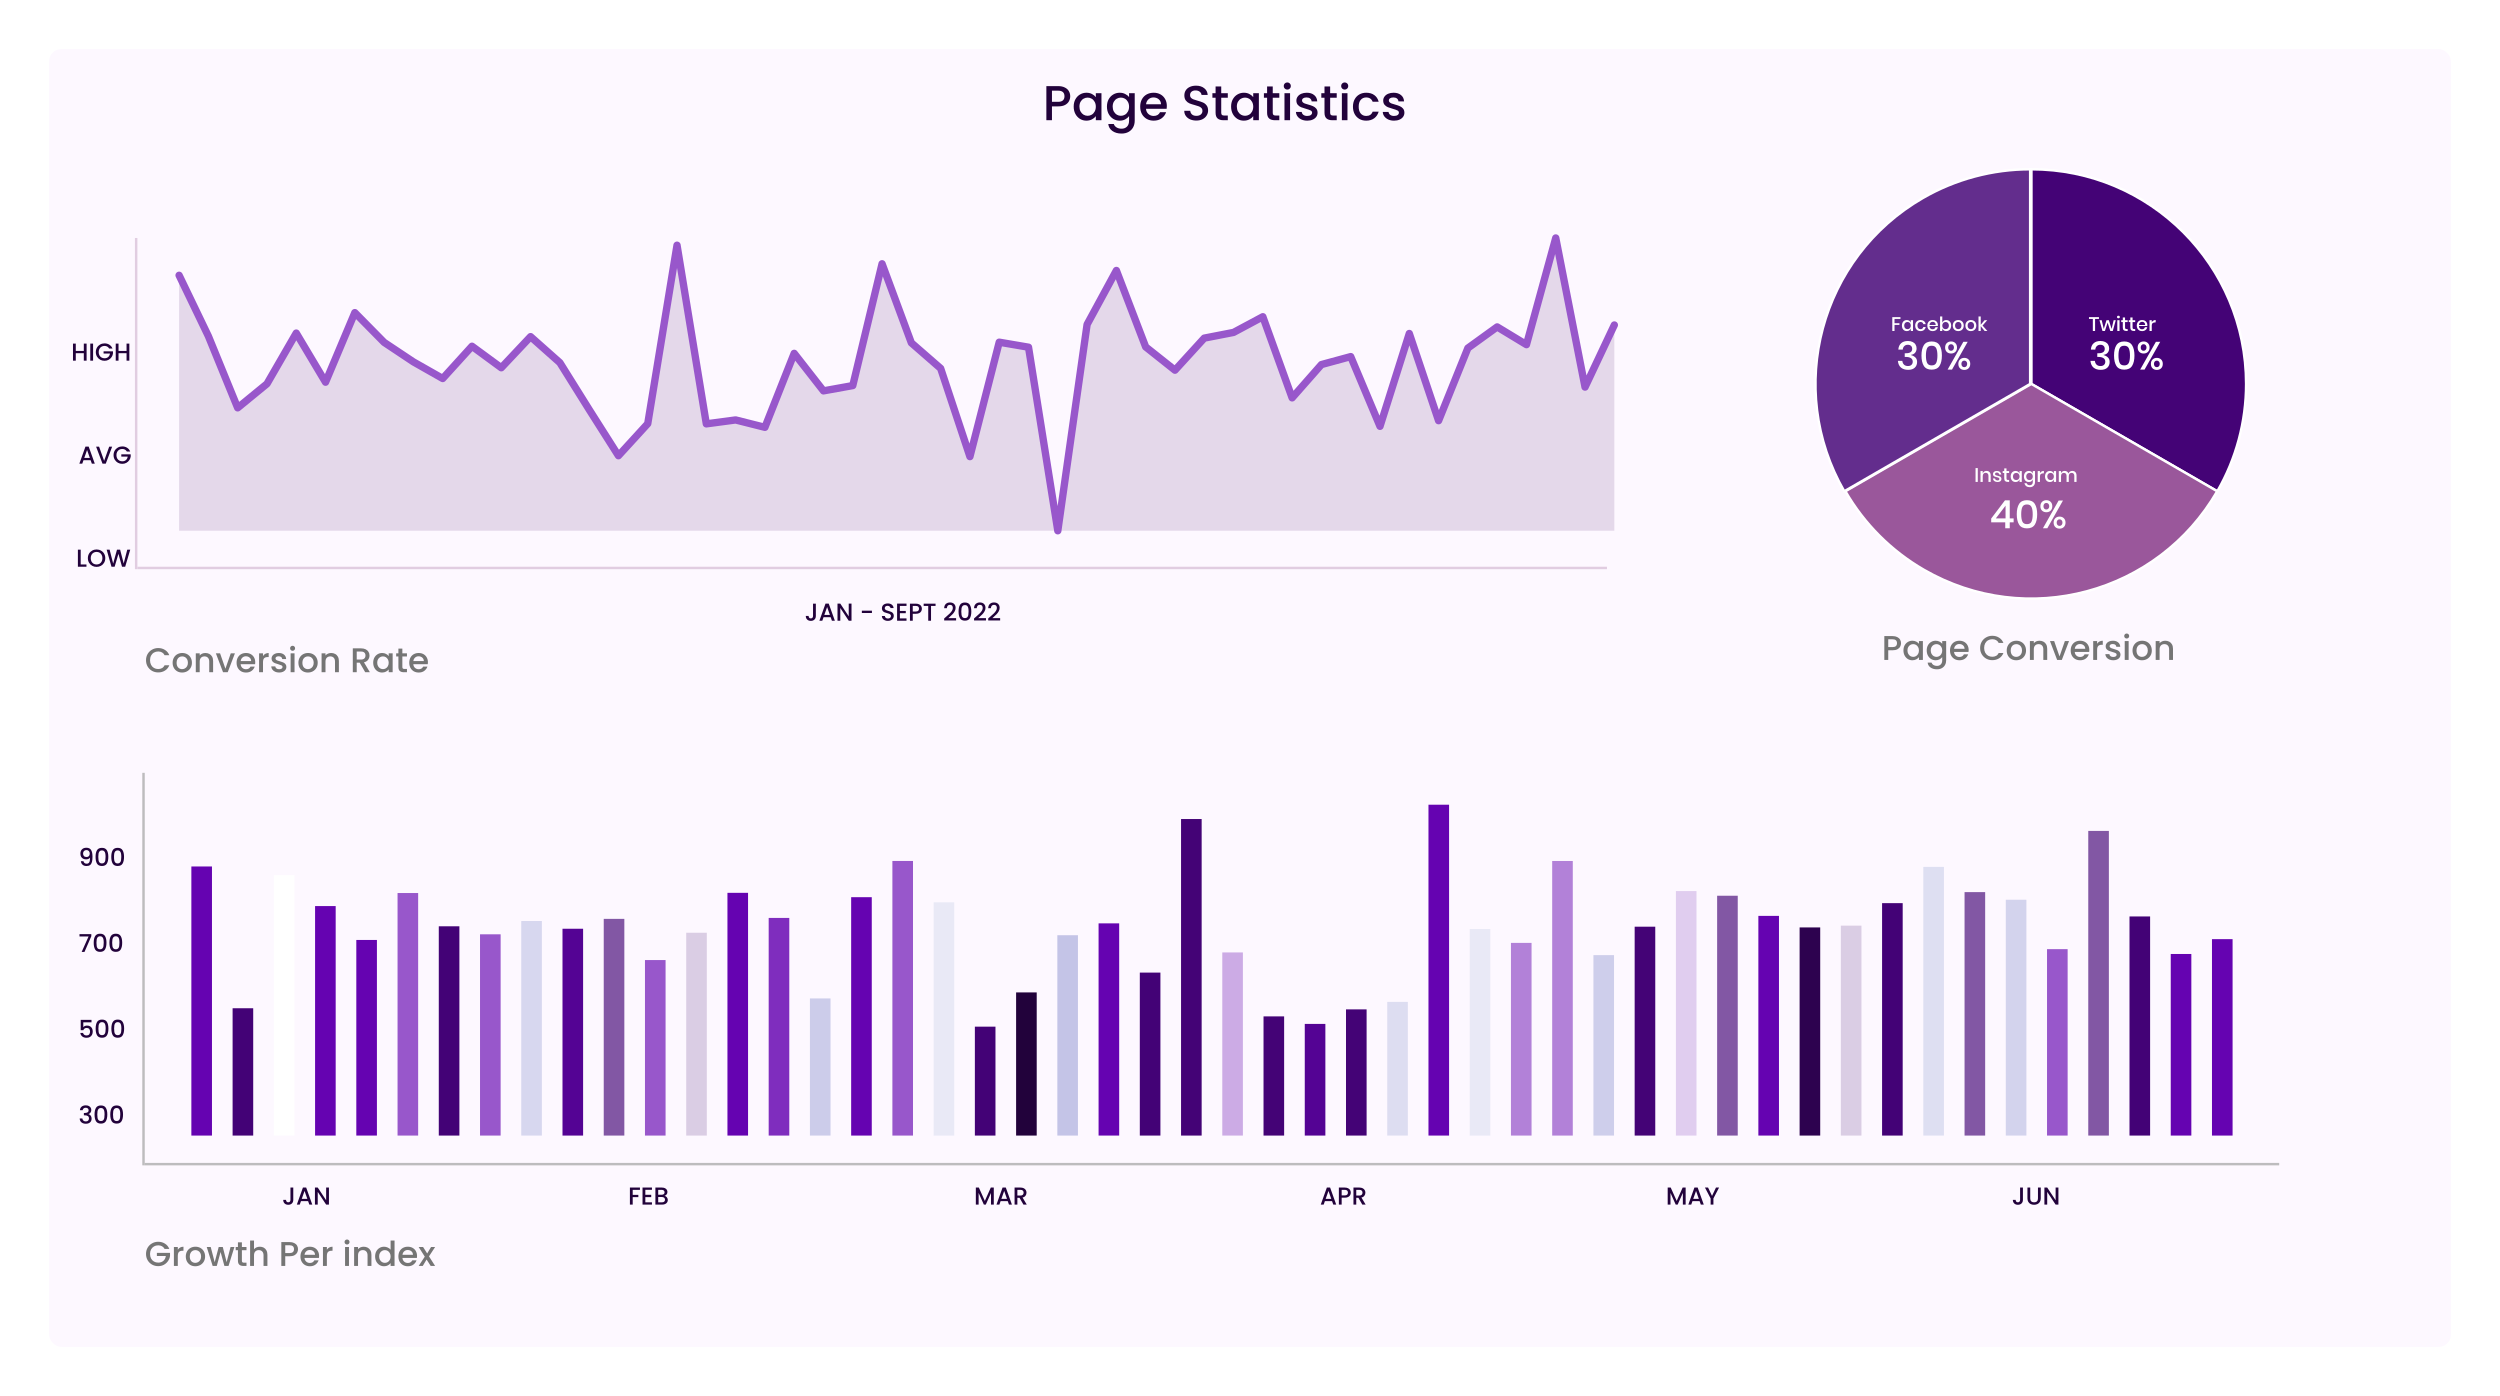 <svg width="1019" height="569" viewBox="0 0 1019 569" fill="none" xmlns="http://www.w3.org/2000/svg">
<g filter="url(#filter0_d_1015_9791)">
<rect x="10" y="10" width="979" height="529" rx="5" fill="#FDF8FF"/>
</g>
<path d="M436.22 39.24C436.22 39.947 436.053 40.613 435.72 41.24C435.387 41.867 434.853 42.38 434.12 42.78C433.387 43.167 432.447 43.36 431.3 43.36H428.78V49H426.5V35.1H431.3C432.367 35.1 433.267 35.287 434 35.66C434.747 36.02 435.3 36.513 435.66 37.14C436.033 37.767 436.22 38.467 436.22 39.24ZM431.3 41.5C432.167 41.5 432.813 41.307 433.24 40.92C433.667 40.52 433.88 39.96 433.88 39.24C433.88 37.72 433.02 36.96 431.3 36.96H428.78V41.5H431.3ZM437.635 43.44C437.635 42.333 437.861 41.353 438.315 40.5C438.781 39.647 439.408 38.987 440.195 38.52C440.995 38.04 441.875 37.8 442.835 37.8C443.701 37.8 444.455 37.973 445.095 38.32C445.748 38.653 446.268 39.073 446.655 39.58V37.98H448.955V49H446.655V47.36C446.268 47.88 445.741 48.313 445.075 48.66C444.408 49.007 443.648 49.18 442.795 49.18C441.848 49.18 440.981 48.94 440.195 48.46C439.408 47.967 438.781 47.287 438.315 46.42C437.861 45.54 437.635 44.547 437.635 43.44ZM446.655 43.48C446.655 42.72 446.495 42.06 446.175 41.5C445.868 40.94 445.461 40.513 444.955 40.22C444.448 39.927 443.901 39.78 443.315 39.78C442.728 39.78 442.181 39.927 441.675 40.22C441.168 40.5 440.755 40.92 440.435 41.48C440.128 42.027 439.975 42.68 439.975 43.44C439.975 44.2 440.128 44.867 440.435 45.44C440.755 46.013 441.168 46.453 441.675 46.76C442.195 47.053 442.741 47.2 443.315 47.2C443.901 47.2 444.448 47.053 444.955 46.76C445.461 46.467 445.868 46.04 446.175 45.48C446.495 44.907 446.655 44.24 446.655 43.48ZM456.389 37.8C457.243 37.8 457.996 37.973 458.649 38.32C459.316 38.653 459.836 39.073 460.209 39.58V37.98H462.509V49.18C462.509 50.193 462.296 51.093 461.869 51.88C461.443 52.68 460.823 53.307 460.009 53.76C459.209 54.213 458.249 54.44 457.129 54.44C455.636 54.44 454.396 54.087 453.409 53.38C452.423 52.687 451.863 51.74 451.729 50.54H453.989C454.163 51.113 454.529 51.573 455.089 51.92C455.663 52.28 456.343 52.46 457.129 52.46C458.049 52.46 458.789 52.18 459.349 51.62C459.923 51.06 460.209 50.247 460.209 49.18V47.34C459.823 47.86 459.296 48.3 458.629 48.66C457.976 49.007 457.229 49.18 456.389 49.18C455.429 49.18 454.549 48.94 453.749 48.46C452.963 47.967 452.336 47.287 451.869 46.42C451.416 45.54 451.189 44.547 451.189 43.44C451.189 42.333 451.416 41.353 451.869 40.5C452.336 39.647 452.963 38.987 453.749 38.52C454.549 38.04 455.429 37.8 456.389 37.8ZM460.209 43.48C460.209 42.72 460.049 42.06 459.729 41.5C459.423 40.94 459.016 40.513 458.509 40.22C458.003 39.927 457.456 39.78 456.869 39.78C456.283 39.78 455.736 39.927 455.229 40.22C454.723 40.5 454.309 40.92 453.989 41.48C453.683 42.027 453.529 42.68 453.529 43.44C453.529 44.2 453.683 44.867 453.989 45.44C454.309 46.013 454.723 46.453 455.229 46.76C455.749 47.053 456.296 47.2 456.869 47.2C457.456 47.2 458.003 47.053 458.509 46.76C459.016 46.467 459.423 46.04 459.729 45.48C460.049 44.907 460.209 44.24 460.209 43.48ZM475.604 43.22C475.604 43.633 475.577 44.007 475.524 44.34H467.104C467.171 45.22 467.497 45.927 468.084 46.46C468.671 46.993 469.391 47.26 470.244 47.26C471.471 47.26 472.337 46.747 472.844 45.72H475.304C474.971 46.733 474.364 47.567 473.484 48.22C472.617 48.86 471.537 49.18 470.244 49.18C469.191 49.18 468.244 48.947 467.404 48.48C466.577 48 465.924 47.333 465.444 46.48C464.977 45.613 464.744 44.613 464.744 43.48C464.744 42.347 464.971 41.353 465.424 40.5C465.891 39.633 466.537 38.967 467.364 38.5C468.204 38.033 469.164 37.8 470.244 37.8C471.284 37.8 472.211 38.027 473.024 38.48C473.837 38.933 474.471 39.573 474.924 40.4C475.377 41.213 475.604 42.153 475.604 43.22ZM473.224 42.5C473.211 41.66 472.911 40.987 472.324 40.48C471.737 39.973 471.011 39.72 470.144 39.72C469.357 39.72 468.684 39.973 468.124 40.48C467.564 40.973 467.231 41.647 467.124 42.5H473.224ZM487.623 49.14C486.69 49.14 485.85 48.98 485.103 48.66C484.356 48.327 483.77 47.86 483.343 47.26C482.916 46.66 482.703 45.96 482.703 45.16H485.143C485.196 45.76 485.43 46.253 485.843 46.64C486.27 47.027 486.863 47.22 487.623 47.22C488.41 47.22 489.023 47.033 489.463 46.66C489.903 46.273 490.123 45.78 490.123 45.18C490.123 44.713 489.983 44.333 489.703 44.04C489.436 43.747 489.096 43.52 488.683 43.36C488.283 43.2 487.723 43.027 487.003 42.84C486.096 42.6 485.356 42.36 484.783 42.12C484.223 41.867 483.743 41.48 483.343 40.96C482.943 40.44 482.743 39.747 482.743 38.88C482.743 38.08 482.943 37.38 483.343 36.78C483.743 36.18 484.303 35.72 485.023 35.4C485.743 35.08 486.576 34.92 487.523 34.92C488.87 34.92 489.97 35.26 490.823 35.94C491.69 36.607 492.17 37.527 492.263 38.7H489.743C489.703 38.193 489.463 37.76 489.023 37.4C488.583 37.04 488.003 36.86 487.283 36.86C486.63 36.86 486.096 37.027 485.683 37.36C485.27 37.693 485.063 38.173 485.063 38.8C485.063 39.227 485.19 39.58 485.443 39.86C485.71 40.127 486.043 40.34 486.443 40.5C486.843 40.66 487.39 40.833 488.083 41.02C489.003 41.273 489.75 41.527 490.323 41.78C490.91 42.033 491.403 42.427 491.803 42.96C492.216 43.48 492.423 44.18 492.423 45.06C492.423 45.767 492.23 46.433 491.843 47.06C491.47 47.687 490.916 48.193 490.183 48.58C489.463 48.953 488.61 49.14 487.623 49.14ZM497.773 39.84V45.94C497.773 46.353 497.867 46.653 498.053 46.84C498.253 47.013 498.587 47.1 499.053 47.1H500.453V49H498.653C497.627 49 496.84 48.76 496.293 48.28C495.747 47.8 495.473 47.02 495.473 45.94V39.84H494.173V37.98H495.473V35.24H497.773V37.98H500.453V39.84H497.773ZM501.795 43.44C501.795 42.333 502.021 41.353 502.475 40.5C502.941 39.647 503.568 38.987 504.355 38.52C505.155 38.04 506.035 37.8 506.995 37.8C507.861 37.8 508.615 37.973 509.255 38.32C509.908 38.653 510.428 39.073 510.815 39.58V37.98H513.115V49H510.815V47.36C510.428 47.88 509.901 48.313 509.235 48.66C508.568 49.007 507.808 49.18 506.955 49.18C506.008 49.18 505.141 48.94 504.355 48.46C503.568 47.967 502.941 47.287 502.475 46.42C502.021 45.54 501.795 44.547 501.795 43.44ZM510.815 43.48C510.815 42.72 510.655 42.06 510.335 41.5C510.028 40.94 509.621 40.513 509.115 40.22C508.608 39.927 508.061 39.78 507.475 39.78C506.888 39.78 506.341 39.927 505.835 40.22C505.328 40.5 504.915 40.92 504.595 41.48C504.288 42.027 504.135 42.68 504.135 43.44C504.135 44.2 504.288 44.867 504.595 45.44C504.915 46.013 505.328 46.453 505.835 46.76C506.355 47.053 506.901 47.2 507.475 47.2C508.061 47.2 508.608 47.053 509.115 46.76C509.621 46.467 510.028 46.04 510.335 45.48C510.655 44.907 510.815 44.24 510.815 43.48ZM518.769 39.84V45.94C518.769 46.353 518.863 46.653 519.049 46.84C519.249 47.013 519.583 47.1 520.049 47.1H521.449V49H519.649C518.623 49 517.836 48.76 517.289 48.28C516.743 47.8 516.469 47.02 516.469 45.94V39.84H515.169V37.98H516.469V35.24H518.769V37.98H521.449V39.84H518.769ZM524.711 36.52C524.297 36.52 523.951 36.38 523.671 36.1C523.391 35.82 523.251 35.473 523.251 35.06C523.251 34.647 523.391 34.3 523.671 34.02C523.951 33.74 524.297 33.6 524.711 33.6C525.111 33.6 525.451 33.74 525.731 34.02C526.011 34.3 526.151 34.647 526.151 35.06C526.151 35.473 526.011 35.82 525.731 36.1C525.451 36.38 525.111 36.52 524.711 36.52ZM525.831 37.98V49H523.551V37.98H525.831ZM532.824 49.18C531.958 49.18 531.178 49.027 530.484 48.72C529.804 48.4 529.264 47.973 528.864 47.44C528.464 46.893 528.251 46.287 528.224 45.62H530.584C530.624 46.087 530.844 46.48 531.244 46.8C531.658 47.107 532.171 47.26 532.784 47.26C533.424 47.26 533.918 47.14 534.264 46.9C534.624 46.647 534.804 46.327 534.804 45.94C534.804 45.527 534.604 45.22 534.204 45.02C533.818 44.82 533.198 44.6 532.344 44.36C531.518 44.133 530.844 43.913 530.324 43.7C529.804 43.487 529.351 43.16 528.964 42.72C528.591 42.28 528.404 41.7 528.404 40.98C528.404 40.393 528.578 39.86 528.924 39.38C529.271 38.887 529.764 38.5 530.404 38.22C531.058 37.94 531.804 37.8 532.644 37.8C533.898 37.8 534.904 38.12 535.664 38.76C536.438 39.387 536.851 40.247 536.904 41.34H534.624C534.584 40.847 534.384 40.453 534.024 40.16C533.664 39.867 533.178 39.72 532.564 39.72C531.964 39.72 531.504 39.833 531.184 40.06C530.864 40.287 530.704 40.587 530.704 40.96C530.704 41.253 530.811 41.5 531.024 41.7C531.238 41.9 531.498 42.06 531.804 42.18C532.111 42.287 532.564 42.427 533.164 42.6C533.964 42.813 534.618 43.033 535.124 43.26C535.644 43.473 536.091 43.793 536.464 44.22C536.838 44.647 537.031 45.213 537.044 45.92C537.044 46.547 536.871 47.107 536.524 47.6C536.178 48.093 535.684 48.48 535.044 48.76C534.418 49.04 533.678 49.18 532.824 49.18ZM542.168 39.84V45.94C542.168 46.353 542.261 46.653 542.448 46.84C542.648 47.013 542.981 47.1 543.448 47.1H544.848V49H543.048C542.021 49 541.234 48.76 540.688 48.28C540.141 47.8 539.868 47.02 539.868 45.94V39.84H538.568V37.98H539.868V35.24H542.168V37.98H544.848V39.84H542.168ZM548.109 36.52C547.696 36.52 547.349 36.38 547.069 36.1C546.789 35.82 546.649 35.473 546.649 35.06C546.649 34.647 546.789 34.3 547.069 34.02C547.349 33.74 547.696 33.6 548.109 33.6C548.509 33.6 548.849 33.74 549.129 34.02C549.409 34.3 549.549 34.647 549.549 35.06C549.549 35.473 549.409 35.82 549.129 36.1C548.849 36.38 548.509 36.52 548.109 36.52ZM549.229 37.98V49H546.949V37.98H549.229ZM551.463 43.48C551.463 42.347 551.689 41.353 552.143 40.5C552.609 39.633 553.249 38.967 554.063 38.5C554.876 38.033 555.809 37.8 556.863 37.8C558.196 37.8 559.296 38.12 560.163 38.76C561.043 39.387 561.636 40.287 561.943 41.46H559.483C559.283 40.913 558.963 40.487 558.523 40.18C558.083 39.873 557.529 39.72 556.863 39.72C555.929 39.72 555.183 40.053 554.623 40.72C554.076 41.373 553.803 42.293 553.803 43.48C553.803 44.667 554.076 45.593 554.623 46.26C555.183 46.927 555.929 47.26 556.863 47.26C558.183 47.26 559.056 46.68 559.483 45.52H561.943C561.623 46.64 561.023 47.533 560.143 48.2C559.263 48.853 558.169 49.18 556.863 49.18C555.809 49.18 554.876 48.947 554.063 48.48C553.249 48 552.609 47.333 552.143 46.48C551.689 45.613 551.463 44.613 551.463 43.48ZM568.215 49.18C567.348 49.18 566.568 49.027 565.875 48.72C565.195 48.4 564.655 47.973 564.255 47.44C563.855 46.893 563.642 46.287 563.615 45.62H565.975C566.015 46.087 566.235 46.48 566.635 46.8C567.048 47.107 567.562 47.26 568.175 47.26C568.815 47.26 569.308 47.14 569.655 46.9C570.015 46.647 570.195 46.327 570.195 45.94C570.195 45.527 569.995 45.22 569.595 45.02C569.208 44.82 568.588 44.6 567.735 44.36C566.908 44.133 566.235 43.913 565.715 43.7C565.195 43.487 564.742 43.16 564.355 42.72C563.982 42.28 563.795 41.7 563.795 40.98C563.795 40.393 563.968 39.86 564.315 39.38C564.662 38.887 565.155 38.5 565.795 38.22C566.448 37.94 567.195 37.8 568.035 37.8C569.288 37.8 570.295 38.12 571.055 38.76C571.828 39.387 572.242 40.247 572.295 41.34H570.015C569.975 40.847 569.775 40.453 569.415 40.16C569.055 39.867 568.568 39.72 567.955 39.72C567.355 39.72 566.895 39.833 566.575 40.06C566.255 40.287 566.095 40.587 566.095 40.96C566.095 41.253 566.202 41.5 566.415 41.7C566.628 41.9 566.888 42.06 567.195 42.18C567.502 42.287 567.955 42.427 568.555 42.6C569.355 42.813 570.008 43.033 570.515 43.26C571.035 43.473 571.482 43.793 571.855 44.22C572.228 44.647 572.422 45.213 572.435 45.92C572.435 46.547 572.262 47.107 571.915 47.6C571.568 48.093 571.075 48.48 570.435 48.76C569.808 49.04 569.068 49.18 568.215 49.18Z" fill="#22023B"/>
<path d="M332.54 246.05V251.06C332.54 251.68 332.35 252.17 331.97 252.53C331.597 252.89 331.103 253.07 330.49 253.07C329.877 253.07 329.38 252.89 329 252.53C328.627 252.17 328.44 251.68 328.44 251.06H329.59C329.597 251.367 329.673 251.61 329.82 251.79C329.973 251.97 330.197 252.06 330.49 252.06C330.783 252.06 331.007 251.97 331.16 251.79C331.313 251.603 331.39 251.36 331.39 251.06V246.05H332.54ZM338.585 251.58H335.675L335.175 253H333.985L336.475 246.04H337.795L340.285 253H339.085L338.585 251.58ZM338.265 250.65L337.135 247.42L335.995 250.65H338.265ZM347.077 253H345.937L342.507 247.81V253H341.367V246.04H342.507L345.937 251.22V246.04H347.077V253ZM355.402 248.9V249.86H351.292V248.9H355.402ZM361.909 253.07C361.442 253.07 361.022 252.99 360.649 252.83C360.276 252.663 359.982 252.43 359.769 252.13C359.556 251.83 359.449 251.48 359.449 251.08H360.669C360.696 251.38 360.812 251.627 361.019 251.82C361.232 252.013 361.529 252.11 361.909 252.11C362.302 252.11 362.609 252.017 362.829 251.83C363.049 251.637 363.159 251.39 363.159 251.09C363.159 250.857 363.089 250.667 362.949 250.52C362.816 250.373 362.646 250.26 362.439 250.18C362.239 250.1 361.959 250.013 361.599 249.92C361.146 249.8 360.776 249.68 360.489 249.56C360.209 249.433 359.969 249.24 359.769 248.98C359.569 248.72 359.469 248.373 359.469 247.94C359.469 247.54 359.569 247.19 359.769 246.89C359.969 246.59 360.249 246.36 360.609 246.2C360.969 246.04 361.386 245.96 361.859 245.96C362.532 245.96 363.082 246.13 363.509 246.47C363.942 246.803 364.182 247.263 364.229 247.85H362.969C362.949 247.597 362.829 247.38 362.609 247.2C362.389 247.02 362.099 246.93 361.739 246.93C361.412 246.93 361.146 247.013 360.939 247.18C360.732 247.347 360.629 247.587 360.629 247.9C360.629 248.113 360.692 248.29 360.819 248.43C360.952 248.563 361.119 248.67 361.319 248.75C361.519 248.83 361.792 248.917 362.139 249.01C362.599 249.137 362.972 249.263 363.259 249.39C363.552 249.517 363.799 249.713 363.999 249.98C364.206 250.24 364.309 250.59 364.309 251.03C364.309 251.383 364.212 251.717 364.019 252.03C363.832 252.343 363.556 252.597 363.189 252.79C362.829 252.977 362.402 253.07 361.909 253.07ZM366.794 246.97V249.01H369.194V249.94H366.794V252.07H369.494V253H365.654V246.04H369.494V246.97H366.794ZM375.758 248.12C375.758 248.473 375.675 248.807 375.508 249.12C375.342 249.433 375.075 249.69 374.708 249.89C374.342 250.083 373.872 250.18 373.298 250.18H372.038V253H370.898V246.05H373.298C373.832 246.05 374.282 246.143 374.648 246.33C375.022 246.51 375.298 246.757 375.478 247.07C375.665 247.383 375.758 247.733 375.758 248.12ZM373.298 249.25C373.732 249.25 374.055 249.153 374.268 248.96C374.482 248.76 374.588 248.48 374.588 248.12C374.588 247.36 374.158 246.98 373.298 246.98H372.038V249.25H373.298ZM381.336 246.05V246.98H379.486V253H378.346V246.98H376.486V246.05H381.336ZM385.568 251.45C386.208 250.897 386.711 250.443 387.078 250.09C387.451 249.73 387.761 249.357 388.008 248.97C388.255 248.583 388.378 248.197 388.378 247.81C388.378 247.41 388.281 247.097 388.088 246.87C387.901 246.643 387.605 246.53 387.198 246.53C386.805 246.53 386.498 246.657 386.278 246.91C386.065 247.157 385.951 247.49 385.938 247.91H384.838C384.858 247.15 385.085 246.57 385.518 246.17C385.958 245.763 386.515 245.56 387.188 245.56C387.915 245.56 388.481 245.76 388.888 246.16C389.301 246.56 389.508 247.093 389.508 247.76C389.508 248.24 389.385 248.703 389.138 249.15C388.898 249.59 388.608 249.987 388.268 250.34C387.935 250.687 387.508 251.09 386.988 251.55L386.538 251.95H389.708V252.9H384.848V252.07L385.568 251.45ZM390.709 249.26C390.709 248.107 390.903 247.207 391.289 246.56C391.683 245.907 392.356 245.58 393.309 245.58C394.263 245.58 394.933 245.907 395.319 246.56C395.713 247.207 395.909 248.107 395.909 249.26C395.909 250.427 395.713 251.34 395.319 252C394.933 252.653 394.263 252.98 393.309 252.98C392.356 252.98 391.683 252.653 391.289 252C390.903 251.34 390.709 250.427 390.709 249.26ZM394.789 249.26C394.789 248.72 394.753 248.263 394.679 247.89C394.613 247.517 394.473 247.213 394.259 246.98C394.046 246.74 393.729 246.62 393.309 246.62C392.889 246.62 392.573 246.74 392.359 246.98C392.146 247.213 392.003 247.517 391.929 247.89C391.863 248.263 391.829 248.72 391.829 249.26C391.829 249.82 391.863 250.29 391.929 250.67C391.996 251.05 392.136 251.357 392.349 251.59C392.569 251.823 392.889 251.94 393.309 251.94C393.729 251.94 394.046 251.823 394.259 251.59C394.479 251.357 394.623 251.05 394.689 250.67C394.756 250.29 394.789 249.82 394.789 249.26ZM397.746 251.45C398.386 250.897 398.889 250.443 399.256 250.09C399.629 249.73 399.939 249.357 400.186 248.97C400.432 248.583 400.556 248.197 400.556 247.81C400.556 247.41 400.459 247.097 400.266 246.87C400.079 246.643 399.782 246.53 399.376 246.53C398.982 246.53 398.676 246.657 398.456 246.91C398.242 247.157 398.129 247.49 398.116 247.91H397.016C397.036 247.15 397.262 246.57 397.696 246.17C398.136 245.763 398.692 245.56 399.366 245.56C400.092 245.56 400.659 245.76 401.066 246.16C401.479 246.56 401.686 247.093 401.686 247.76C401.686 248.24 401.562 248.703 401.316 249.15C401.076 249.59 400.786 249.987 400.446 250.34C400.112 250.687 399.686 251.09 399.166 251.55L398.716 251.95H401.886V252.9H397.026V252.07L397.746 251.45ZM403.517 251.45C404.157 250.897 404.66 250.443 405.027 250.09C405.4 249.73 405.71 249.357 405.957 248.97C406.204 248.583 406.327 248.197 406.327 247.81C406.327 247.41 406.23 247.097 406.037 246.87C405.85 246.643 405.554 246.53 405.147 246.53C404.754 246.53 404.447 246.657 404.227 246.91C404.014 247.157 403.9 247.49 403.887 247.91H402.787C402.807 247.15 403.034 246.57 403.467 246.17C403.907 245.763 404.464 245.56 405.137 245.56C405.864 245.56 406.43 245.76 406.837 246.16C407.25 246.56 407.457 247.093 407.457 247.76C407.457 248.24 407.334 248.703 407.087 249.15C406.847 249.59 406.557 249.987 406.217 250.34C405.884 250.687 405.457 251.09 404.937 251.55L404.487 251.95H407.657V252.9H402.797V252.07L403.517 251.45Z" fill="#22023B"/>
<path d="M32.89 230.08H35.24V231H31.75V224.05H32.89V230.08ZM39.363 231.07C38.717 231.07 38.12 230.92 37.573 230.62C37.033 230.313 36.603 229.89 36.283 229.35C35.97 228.803 35.813 228.19 35.813 227.51C35.813 226.83 35.97 226.22 36.283 225.68C36.603 225.14 37.033 224.72 37.573 224.42C38.12 224.113 38.717 223.96 39.363 223.96C40.017 223.96 40.613 224.113 41.153 224.42C41.7 224.72 42.13 225.14 42.443 225.68C42.757 226.22 42.913 226.83 42.913 227.51C42.913 228.19 42.757 228.803 42.443 229.35C42.13 229.89 41.7 230.313 41.153 230.62C40.613 230.92 40.017 231.07 39.363 231.07ZM39.363 230.08C39.823 230.08 40.233 229.977 40.593 229.77C40.953 229.557 41.233 229.257 41.433 228.87C41.64 228.477 41.743 228.023 41.743 227.51C41.743 226.997 41.64 226.547 41.433 226.16C41.233 225.773 40.953 225.477 40.593 225.27C40.233 225.063 39.823 224.96 39.363 224.96C38.903 224.96 38.493 225.063 38.133 225.27C37.773 225.477 37.49 225.773 37.283 226.16C37.083 226.547 36.983 226.997 36.983 227.51C36.983 228.023 37.083 228.477 37.283 228.87C37.49 229.257 37.773 229.557 38.133 229.77C38.493 229.977 38.903 230.08 39.363 230.08ZM53.085 224.05L51.025 231H49.735L48.275 225.74L46.725 231L45.445 231.01L43.475 224.05H44.685L46.125 229.71L47.685 224.05H48.965L50.415 229.68L51.865 224.05H53.085Z" fill="#22023B"/>
<path d="M35.3 140.05V147H34.16V143.96H30.89V147H29.75V140.05H30.89V143.03H34.16V140.05H35.3ZM37.941 140.05V147H36.801V140.05H37.941ZM44.468 142.05C44.288 141.703 44.038 141.443 43.718 141.27C43.398 141.09 43.028 141 42.608 141C42.148 141 41.737 141.103 41.377 141.31C41.017 141.517 40.734 141.81 40.528 142.19C40.328 142.57 40.227 143.01 40.227 143.51C40.227 144.01 40.328 144.453 40.528 144.84C40.734 145.22 41.017 145.513 41.377 145.72C41.737 145.927 42.148 146.03 42.608 146.03C43.227 146.03 43.731 145.857 44.117 145.51C44.504 145.163 44.741 144.693 44.828 144.1H42.218V143.19H46.047V144.08C45.974 144.62 45.781 145.117 45.468 145.57C45.161 146.023 44.758 146.387 44.258 146.66C43.764 146.927 43.214 147.06 42.608 147.06C41.954 147.06 41.358 146.91 40.818 146.61C40.278 146.303 39.847 145.88 39.528 145.34C39.214 144.8 39.057 144.19 39.057 143.51C39.057 142.83 39.214 142.22 39.528 141.68C39.847 141.14 40.278 140.72 40.818 140.42C41.364 140.113 41.961 139.96 42.608 139.96C43.347 139.96 44.004 140.143 44.578 140.51C45.157 140.87 45.578 141.383 45.837 142.05H44.468ZM52.722 140.05V147H51.582V143.96H48.312V147H47.172V140.05H48.312V143.03H51.582V140.05H52.722Z" fill="#22023B"/>
<path d="M36.94 187.58H34.03L33.53 189H32.34L34.83 182.04H36.15L38.64 189H37.44L36.94 187.58ZM36.62 186.65L35.49 183.42L34.35 186.65H36.62ZM45.713 182.05L43.103 189H41.783L39.163 182.05H40.383L42.443 187.83L44.513 182.05H45.713ZM51.696 184.05C51.516 183.703 51.266 183.443 50.946 183.27C50.626 183.09 50.256 183 49.836 183C49.376 183 48.966 183.103 48.606 183.31C48.246 183.517 47.963 183.81 47.756 184.19C47.556 184.57 47.456 185.01 47.456 185.51C47.456 186.01 47.556 186.453 47.756 186.84C47.963 187.22 48.246 187.513 48.606 187.72C48.966 187.927 49.376 188.03 49.836 188.03C50.456 188.03 50.959 187.857 51.346 187.51C51.733 187.163 51.969 186.693 52.056 186.1H49.446V185.19H53.276V186.08C53.203 186.62 53.009 187.117 52.696 187.57C52.389 188.023 51.986 188.387 51.486 188.66C50.993 188.927 50.443 189.06 49.836 189.06C49.183 189.06 48.586 188.91 48.046 188.61C47.506 188.303 47.076 187.88 46.756 187.34C46.443 186.8 46.286 186.19 46.286 185.51C46.286 184.83 46.443 184.22 46.756 183.68C47.076 183.14 47.506 182.72 48.046 182.42C48.593 182.113 49.189 181.96 49.836 181.96C50.576 181.96 51.233 182.143 51.806 182.51C52.386 182.87 52.806 183.383 53.066 184.05H51.696Z" fill="#22023B"/>
<path d="M658 132.468L646.061 157.773L634.122 97L622.183 140.481L610.244 133.252L598.306 141.883L586.367 171.473L574.428 135.933L562.489 173.765L550.55 145.352L538.611 148.599L526.672 162.165L514.733 129.1L502.794 135.493L490.855 137.817L478.917 150.888L466.978 141.4L455.039 110.247L443.1 132.244L431.161 216.34L419.222 141.518L407.283 139.477L395.344 186.115L383.405 150.153L371.466 139.742L359.528 107.516L347.589 157.162L335.65 159.316L323.711 144.029L311.772 174.176L299.833 171.169L287.894 172.764L275.955 99.95L264.016 172.693L252.077 185.748L240.139 166.936L228.2 147.818L216.261 137.215L204.322 149.895L192.383 141.127L180.444 154.278L168.505 147.498L156.566 139.548L144.627 127.431L132.689 155.782L120.75 135.768L108.811 156.451L96.872 166.234L84.933 137.016L73 112.209V216.34H84.933H96.872H108.811H120.75H132.689H144.627H156.566H168.505H180.444H192.383H204.322H216.261H228.2H240.139H252.077H264.016H275.955H287.894H299.833H311.772H323.711H335.65H347.589H359.528H371.466H383.405H395.344H407.283H419.222H431.161H443.1H455.039H466.978H478.917H490.855H502.794H514.733H526.672H538.611H550.55H562.489H574.428H586.367H598.306H610.244H622.183H634.122H646.061H658V132.468Z" fill="url(#paint0_linear_1015_9791)"/>
<path d="M658 132.468L646.061 157.773L634.122 97L622.183 140.481L610.244 133.252L598.306 141.883L586.367 171.473L574.428 135.933L562.489 173.765L550.55 145.352L538.611 148.599L526.672 162.165L514.733 129.1L502.794 135.493L490.855 137.817L478.917 150.888L466.978 141.4L455.039 110.247L443.1 132.244L431.161 216.34L419.222 141.518L407.283 139.477L395.344 186.115L383.405 150.153L371.466 139.742L359.528 107.516L347.589 157.162L335.65 159.316L323.711 144.029L311.772 174.176L299.833 171.169L287.894 172.764L275.955 99.95L264.016 172.693L252.077 185.748L240.139 166.936L228.2 147.818L216.261 137.215L204.322 149.895L192.383 141.127L180.444 154.278L168.505 147.498L156.566 139.548L144.627 127.431L132.689 155.782L120.75 135.768L108.811 156.451L96.872 166.234L84.933 137.016L73 112.209" stroke="#9857CB" stroke-width="3" stroke-linecap="round" stroke-linejoin="round"/>
<line x1="56" y1="231.5" x2="655" y2="231.5" stroke="#E1CDE1"/>
<line x1="55.5" y1="232" x2="55.5" y2="97" stroke="#E1CDE1"/>
<path d="M59.518 269.114C59.518 268.162 59.737 267.308 60.176 266.552C60.624 265.796 61.226 265.208 61.982 264.788C62.747 264.359 63.583 264.144 64.488 264.144C65.524 264.144 66.443 264.401 67.246 264.914C68.058 265.418 68.646 266.137 69.01 267.07H67.092C66.84 266.557 66.49 266.174 66.042 265.922C65.594 265.67 65.076 265.544 64.488 265.544C63.844 265.544 63.27 265.689 62.766 265.978C62.262 266.267 61.865 266.683 61.576 267.224C61.296 267.765 61.156 268.395 61.156 269.114C61.156 269.833 61.296 270.463 61.576 271.004C61.865 271.545 62.262 271.965 62.766 272.264C63.27 272.553 63.844 272.698 64.488 272.698C65.076 272.698 65.594 272.572 66.042 272.32C66.49 272.068 66.84 271.685 67.092 271.172H69.01C68.646 272.105 68.058 272.824 67.246 273.328C66.443 273.832 65.524 274.084 64.488 274.084C63.573 274.084 62.738 273.874 61.982 273.454C61.226 273.025 60.624 272.432 60.176 271.676C59.737 270.92 59.518 270.066 59.518 269.114ZM74.224 274.126C73.496 274.126 72.838 273.963 72.25 273.636C71.662 273.3 71.2 272.833 70.864 272.236C70.528 271.629 70.36 270.929 70.36 270.136C70.36 269.352 70.533 268.657 70.878 268.05C71.224 267.443 71.695 266.977 72.292 266.65C72.889 266.323 73.557 266.16 74.294 266.16C75.031 266.16 75.699 266.323 76.296 266.65C76.894 266.977 77.365 267.443 77.71 268.05C78.055 268.657 78.228 269.352 78.228 270.136C78.228 270.92 78.051 271.615 77.696 272.222C77.341 272.829 76.856 273.3 76.24 273.636C75.633 273.963 74.962 274.126 74.224 274.126ZM74.224 272.74C74.635 272.74 75.017 272.642 75.372 272.446C75.736 272.25 76.03 271.956 76.254 271.564C76.478 271.172 76.59 270.696 76.59 270.136C76.59 269.576 76.483 269.105 76.268 268.722C76.053 268.33 75.769 268.036 75.414 267.84C75.059 267.644 74.677 267.546 74.266 267.546C73.856 267.546 73.473 267.644 73.118 267.84C72.773 268.036 72.498 268.33 72.292 268.722C72.087 269.105 71.984 269.576 71.984 270.136C71.984 270.967 72.194 271.611 72.614 272.068C73.043 272.516 73.58 272.74 74.224 272.74ZM83.698 266.16C84.305 266.16 84.846 266.286 85.322 266.538C85.807 266.79 86.185 267.163 86.456 267.658C86.727 268.153 86.862 268.75 86.862 269.45V274H85.28V269.688C85.28 268.997 85.107 268.47 84.762 268.106C84.416 267.733 83.945 267.546 83.348 267.546C82.751 267.546 82.275 267.733 81.92 268.106C81.575 268.47 81.402 268.997 81.402 269.688V274H79.806V266.286H81.402V267.168C81.663 266.851 81.995 266.603 82.396 266.426C82.806 266.249 83.24 266.16 83.698 266.16ZM91.88 272.572L94.064 266.286H95.758L92.818 274H90.914L87.988 266.286H89.696L91.88 272.572ZM104.034 269.954C104.034 270.243 104.015 270.505 103.978 270.738H98.084C98.131 271.354 98.359 271.849 98.77 272.222C99.181 272.595 99.685 272.782 100.282 272.782C101.141 272.782 101.747 272.423 102.102 271.704H103.824C103.591 272.413 103.166 272.997 102.55 273.454C101.943 273.902 101.187 274.126 100.282 274.126C99.545 274.126 98.882 273.963 98.294 273.636C97.715 273.3 97.258 272.833 96.922 272.236C96.595 271.629 96.432 270.929 96.432 270.136C96.432 269.343 96.591 268.647 96.908 268.05C97.235 267.443 97.687 266.977 98.266 266.65C98.854 266.323 99.526 266.16 100.282 266.16C101.01 266.16 101.659 266.319 102.228 266.636C102.797 266.953 103.241 267.401 103.558 267.98C103.875 268.549 104.034 269.207 104.034 269.954ZM102.368 269.45C102.359 268.862 102.149 268.391 101.738 268.036C101.327 267.681 100.819 267.504 100.212 267.504C99.661 267.504 99.19 267.681 98.798 268.036C98.406 268.381 98.173 268.853 98.098 269.45H102.368ZM107.201 267.406C107.434 267.014 107.742 266.711 108.125 266.496C108.517 266.272 108.979 266.16 109.511 266.16V267.812H109.105C108.479 267.812 108.003 267.971 107.677 268.288C107.359 268.605 107.201 269.156 107.201 269.94V274H105.605V266.286H107.201V267.406ZM113.778 274.126C113.171 274.126 112.625 274.019 112.14 273.804C111.664 273.58 111.286 273.281 111.006 272.908C110.726 272.525 110.576 272.101 110.558 271.634H112.21C112.238 271.961 112.392 272.236 112.672 272.46C112.961 272.675 113.32 272.782 113.75 272.782C114.198 272.782 114.543 272.698 114.786 272.53C115.038 272.353 115.164 272.129 115.164 271.858C115.164 271.569 115.024 271.354 114.744 271.214C114.473 271.074 114.039 270.92 113.442 270.752C112.863 270.593 112.392 270.439 112.028 270.29C111.664 270.141 111.346 269.912 111.076 269.604C110.814 269.296 110.684 268.89 110.684 268.386C110.684 267.975 110.805 267.602 111.048 267.266C111.29 266.921 111.636 266.65 112.084 266.454C112.541 266.258 113.064 266.16 113.652 266.16C114.529 266.16 115.234 266.384 115.766 266.832C116.307 267.271 116.596 267.873 116.634 268.638H115.038C115.01 268.293 114.87 268.017 114.618 267.812C114.366 267.607 114.025 267.504 113.596 267.504C113.176 267.504 112.854 267.583 112.63 267.742C112.406 267.901 112.294 268.111 112.294 268.372C112.294 268.577 112.368 268.75 112.518 268.89C112.667 269.03 112.849 269.142 113.064 269.226C113.278 269.301 113.596 269.399 114.016 269.52C114.576 269.669 115.033 269.823 115.388 269.982C115.752 270.131 116.064 270.355 116.326 270.654C116.587 270.953 116.722 271.349 116.732 271.844C116.732 272.283 116.61 272.675 116.368 273.02C116.125 273.365 115.78 273.636 115.332 273.832C114.893 274.028 114.375 274.126 113.778 274.126ZM119.268 265.264C118.979 265.264 118.736 265.166 118.54 264.97C118.344 264.774 118.246 264.531 118.246 264.242C118.246 263.953 118.344 263.71 118.54 263.514C118.736 263.318 118.979 263.22 119.268 263.22C119.548 263.22 119.786 263.318 119.982 263.514C120.178 263.71 120.276 263.953 120.276 264.242C120.276 264.531 120.178 264.774 119.982 264.97C119.786 265.166 119.548 265.264 119.268 265.264ZM120.052 266.286V274H118.456V266.286H120.052ZM125.494 274.126C124.766 274.126 124.108 273.963 123.52 273.636C122.932 273.3 122.47 272.833 122.134 272.236C121.798 271.629 121.63 270.929 121.63 270.136C121.63 269.352 121.802 268.657 122.148 268.05C122.493 267.443 122.964 266.977 123.562 266.65C124.159 266.323 124.826 266.16 125.564 266.16C126.301 266.16 126.968 266.323 127.566 266.65C128.163 266.977 128.634 267.443 128.98 268.05C129.325 268.657 129.498 269.352 129.498 270.136C129.498 270.92 129.32 271.615 128.966 272.222C128.611 272.829 128.126 273.3 127.51 273.636C126.903 273.963 126.231 274.126 125.494 274.126ZM125.494 272.74C125.904 272.74 126.287 272.642 126.642 272.446C127.006 272.25 127.3 271.956 127.524 271.564C127.748 271.172 127.86 270.696 127.86 270.136C127.86 269.576 127.752 269.105 127.538 268.722C127.323 268.33 127.038 268.036 126.684 267.84C126.329 267.644 125.946 267.546 125.536 267.546C125.125 267.546 124.742 267.644 124.388 267.84C124.042 268.036 123.767 268.33 123.562 268.722C123.356 269.105 123.254 269.576 123.254 270.136C123.254 270.967 123.464 271.611 123.884 272.068C124.313 272.516 124.85 272.74 125.494 272.74ZM134.967 266.16C135.574 266.16 136.115 266.286 136.591 266.538C137.077 266.79 137.455 267.163 137.725 267.658C137.996 268.153 138.131 268.75 138.131 269.45V274H136.549V269.688C136.549 268.997 136.377 268.47 136.031 268.106C135.686 267.733 135.215 267.546 134.617 267.546C134.02 267.546 133.544 267.733 133.189 268.106C132.844 268.47 132.671 268.997 132.671 269.688V274H131.075V266.286H132.671V267.168C132.933 266.851 133.264 266.603 133.665 266.426C134.076 266.249 134.51 266.16 134.967 266.16ZM148.858 274L146.618 270.108H145.4V274H143.804V264.27H147.164C147.911 264.27 148.541 264.401 149.054 264.662C149.577 264.923 149.964 265.273 150.216 265.712C150.477 266.151 150.608 266.641 150.608 267.182C150.608 267.817 150.421 268.395 150.048 268.918C149.684 269.431 149.119 269.781 148.354 269.968L150.762 274H148.858ZM145.4 268.834H147.164C147.761 268.834 148.209 268.685 148.508 268.386C148.816 268.087 148.97 267.686 148.97 267.182C148.97 266.678 148.821 266.286 148.522 266.006C148.223 265.717 147.771 265.572 147.164 265.572H145.4V268.834ZM152.118 270.108C152.118 269.333 152.276 268.647 152.594 268.05C152.92 267.453 153.359 266.991 153.91 266.664C154.47 266.328 155.086 266.16 155.758 266.16C156.364 266.16 156.892 266.281 157.34 266.524C157.797 266.757 158.161 267.051 158.432 267.406V266.286H160.042V274H158.432V272.852C158.161 273.216 157.792 273.519 157.326 273.762C156.859 274.005 156.327 274.126 155.73 274.126C155.067 274.126 154.46 273.958 153.91 273.622C153.359 273.277 152.92 272.801 152.594 272.194C152.276 271.578 152.118 270.883 152.118 270.108ZM158.432 270.136C158.432 269.604 158.32 269.142 158.096 268.75C157.881 268.358 157.596 268.059 157.242 267.854C156.887 267.649 156.504 267.546 156.094 267.546C155.683 267.546 155.3 267.649 154.946 267.854C154.591 268.05 154.302 268.344 154.078 268.736C153.863 269.119 153.756 269.576 153.756 270.108C153.756 270.64 153.863 271.107 154.078 271.508C154.302 271.909 154.591 272.217 154.946 272.432C155.31 272.637 155.692 272.74 156.094 272.74C156.504 272.74 156.887 272.637 157.242 272.432C157.596 272.227 157.881 271.928 158.096 271.536C158.32 271.135 158.432 270.668 158.432 270.136ZM164 267.588V271.858C164 272.147 164.065 272.357 164.196 272.488C164.336 272.609 164.569 272.67 164.896 272.67H165.876V274H164.616C163.897 274 163.347 273.832 162.964 273.496C162.581 273.16 162.39 272.614 162.39 271.858V267.588H161.48V266.286H162.39V264.368H164V266.286H165.876V267.588H164ZM174.417 269.954C174.417 270.243 174.398 270.505 174.361 270.738H168.467C168.514 271.354 168.742 271.849 169.153 272.222C169.564 272.595 170.068 272.782 170.665 272.782C171.524 272.782 172.13 272.423 172.485 271.704H174.207C173.974 272.413 173.549 272.997 172.933 273.454C172.326 273.902 171.57 274.126 170.665 274.126C169.928 274.126 169.265 273.963 168.677 273.636C168.098 273.3 167.641 272.833 167.305 272.236C166.978 271.629 166.815 270.929 166.815 270.136C166.815 269.343 166.974 268.647 167.291 268.05C167.618 267.443 168.07 266.977 168.649 266.65C169.237 266.323 169.909 266.16 170.665 266.16C171.393 266.16 172.042 266.319 172.611 266.636C173.18 266.953 173.624 267.401 173.941 267.98C174.258 268.549 174.417 269.207 174.417 269.954ZM172.751 269.45C172.742 268.862 172.532 268.391 172.121 268.036C171.71 267.681 171.202 267.504 170.595 267.504C170.044 267.504 169.573 267.681 169.181 268.036C168.789 268.381 168.556 268.853 168.481 269.45H172.751Z" fill="#757575"/>
<path d="M67.092 509.07C66.84 508.585 66.49 508.221 66.042 507.978C65.594 507.726 65.076 507.6 64.488 507.6C63.844 507.6 63.27 507.745 62.766 508.034C62.262 508.323 61.865 508.734 61.576 509.266C61.296 509.798 61.156 510.414 61.156 511.114C61.156 511.814 61.296 512.435 61.576 512.976C61.865 513.508 62.262 513.919 62.766 514.208C63.27 514.497 63.844 514.642 64.488 514.642C65.356 514.642 66.061 514.399 66.602 513.914C67.143 513.429 67.475 512.771 67.596 511.94H63.942V510.666H69.304V511.912C69.201 512.668 68.931 513.363 68.492 513.998C68.063 514.633 67.498 515.141 66.798 515.524C66.107 515.897 65.337 516.084 64.488 516.084C63.573 516.084 62.738 515.874 61.982 515.454C61.226 515.025 60.624 514.432 60.176 513.676C59.737 512.92 59.518 512.066 59.518 511.114C59.518 510.162 59.737 509.308 60.176 508.552C60.624 507.796 61.226 507.208 61.982 506.788C62.747 506.359 63.583 506.144 64.488 506.144C65.524 506.144 66.443 506.401 67.246 506.914C68.058 507.418 68.646 508.137 69.01 509.07H67.092ZM72.474 509.406C72.707 509.014 73.016 508.711 73.398 508.496C73.79 508.272 74.252 508.16 74.784 508.16V509.812H74.378C73.753 509.812 73.277 509.971 72.95 510.288C72.633 510.605 72.474 511.156 72.474 511.94V516H70.878V508.286H72.474V509.406ZM79.597 516.126C78.869 516.126 78.211 515.963 77.623 515.636C77.035 515.3 76.573 514.833 76.237 514.236C75.901 513.629 75.733 512.929 75.733 512.136C75.733 511.352 75.906 510.657 76.251 510.05C76.597 509.443 77.068 508.977 77.665 508.65C78.263 508.323 78.93 508.16 79.667 508.16C80.404 508.16 81.072 508.323 81.669 508.65C82.266 508.977 82.738 509.443 83.083 510.05C83.428 510.657 83.601 511.352 83.601 512.136C83.601 512.92 83.424 513.615 83.069 514.222C82.715 514.829 82.229 515.3 81.613 515.636C81.007 515.963 80.335 516.126 79.597 516.126ZM79.597 514.74C80.008 514.74 80.391 514.642 80.745 514.446C81.109 514.25 81.403 513.956 81.627 513.564C81.851 513.172 81.963 512.696 81.963 512.136C81.963 511.576 81.856 511.105 81.641 510.722C81.427 510.33 81.142 510.036 80.787 509.84C80.433 509.644 80.05 509.546 79.639 509.546C79.228 509.546 78.846 509.644 78.491 509.84C78.146 510.036 77.871 510.33 77.665 510.722C77.46 511.105 77.357 511.576 77.357 512.136C77.357 512.967 77.567 513.611 77.987 514.068C78.416 514.516 78.953 514.74 79.597 514.74ZM95.539 508.286L93.145 516H91.465L89.911 510.302L88.357 516H86.677L84.269 508.286H85.893L87.503 514.488L89.141 508.286H90.807L92.375 514.46L93.971 508.286H95.539ZM98.594 509.588V513.858C98.594 514.147 98.659 514.357 98.79 514.488C98.93 514.609 99.163 514.67 99.49 514.67H100.47V516H99.21C98.491 516 97.94 515.832 97.558 515.496C97.175 515.16 96.984 514.614 96.984 513.858V509.588H96.074V508.286H96.984V506.368H98.594V508.286H100.47V509.588H98.594ZM105.931 508.16C106.519 508.16 107.041 508.286 107.499 508.538C107.965 508.79 108.329 509.163 108.591 509.658C108.861 510.153 108.997 510.75 108.997 511.45V516H107.415V511.688C107.415 510.997 107.242 510.47 106.897 510.106C106.551 509.733 106.08 509.546 105.483 509.546C104.885 509.546 104.409 509.733 104.055 510.106C103.709 510.47 103.537 510.997 103.537 511.688V516H101.941V505.64H103.537V509.182C103.807 508.855 104.148 508.603 104.559 508.426C104.979 508.249 105.436 508.16 105.931 508.16ZM121.473 509.168C121.473 509.663 121.356 510.129 121.123 510.568C120.89 511.007 120.516 511.366 120.003 511.646C119.49 511.917 118.832 512.052 118.029 512.052H116.265V516H114.669V506.27H118.029C118.776 506.27 119.406 506.401 119.919 506.662C120.442 506.914 120.829 507.259 121.081 507.698C121.342 508.137 121.473 508.627 121.473 509.168ZM118.029 510.75C118.636 510.75 119.088 510.615 119.387 510.344C119.686 510.064 119.835 509.672 119.835 509.168C119.835 508.104 119.233 507.572 118.029 507.572H116.265V510.75H118.029ZM130.065 511.954C130.065 512.243 130.047 512.505 130.009 512.738H124.115C124.162 513.354 124.391 513.849 124.801 514.222C125.212 514.595 125.716 514.782 126.313 514.782C127.172 514.782 127.779 514.423 128.133 513.704H129.855C129.622 514.413 129.197 514.997 128.581 515.454C127.975 515.902 127.219 516.126 126.313 516.126C125.576 516.126 124.913 515.963 124.325 515.636C123.747 515.3 123.289 514.833 122.953 514.236C122.627 513.629 122.463 512.929 122.463 512.136C122.463 511.343 122.622 510.647 122.939 510.05C123.266 509.443 123.719 508.977 124.297 508.65C124.885 508.323 125.557 508.16 126.313 508.16C127.041 508.16 127.69 508.319 128.259 508.636C128.829 508.953 129.272 509.401 129.589 509.98C129.907 510.549 130.065 511.207 130.065 511.954ZM128.399 511.45C128.39 510.862 128.18 510.391 127.769 510.036C127.359 509.681 126.85 509.504 126.243 509.504C125.693 509.504 125.221 509.681 124.829 510.036C124.437 510.381 124.204 510.853 124.129 511.45H128.399ZM133.232 509.406C133.465 509.014 133.773 508.711 134.156 508.496C134.548 508.272 135.01 508.16 135.542 508.16V509.812H135.136C134.511 509.812 134.035 509.971 133.708 510.288C133.391 510.605 133.232 511.156 133.232 511.94V516H131.636V508.286H133.232V509.406ZM141.458 507.264C141.168 507.264 140.926 507.166 140.73 506.97C140.534 506.774 140.436 506.531 140.436 506.242C140.436 505.953 140.534 505.71 140.73 505.514C140.926 505.318 141.168 505.22 141.458 505.22C141.738 505.22 141.976 505.318 142.172 505.514C142.368 505.71 142.466 505.953 142.466 506.242C142.466 506.531 142.368 506.774 142.172 506.97C141.976 507.166 141.738 507.264 141.458 507.264ZM142.242 508.286V516H140.646V508.286H142.242ZM148.229 508.16C148.836 508.16 149.377 508.286 149.853 508.538C150.338 508.79 150.716 509.163 150.987 509.658C151.258 510.153 151.393 510.75 151.393 511.45V516H149.811V511.688C149.811 510.997 149.638 510.47 149.293 510.106C148.948 509.733 148.476 509.546 147.879 509.546C147.282 509.546 146.806 509.733 146.451 510.106C146.106 510.47 145.933 510.997 145.933 511.688V516H144.337V508.286H145.933V509.168C146.194 508.851 146.526 508.603 146.927 508.426C147.338 508.249 147.772 508.16 148.229 508.16ZM152.897 512.108C152.897 511.333 153.056 510.647 153.373 510.05C153.7 509.453 154.138 508.991 154.689 508.664C155.249 508.328 155.87 508.16 156.551 508.16C157.055 508.16 157.55 508.272 158.035 508.496C158.53 508.711 158.922 509 159.211 509.364V505.64H160.821V516H159.211V514.838C158.95 515.211 158.586 515.519 158.119 515.762C157.662 516.005 157.134 516.126 156.537 516.126C155.865 516.126 155.249 515.958 154.689 515.622C154.138 515.277 153.7 514.801 153.373 514.194C153.056 513.578 152.897 512.883 152.897 512.108ZM159.211 512.136C159.211 511.604 159.099 511.142 158.875 510.75C158.66 510.358 158.376 510.059 158.021 509.854C157.666 509.649 157.284 509.546 156.873 509.546C156.462 509.546 156.08 509.649 155.725 509.854C155.37 510.05 155.081 510.344 154.857 510.736C154.642 511.119 154.535 511.576 154.535 512.108C154.535 512.64 154.642 513.107 154.857 513.508C155.081 513.909 155.37 514.217 155.725 514.432C156.089 514.637 156.472 514.74 156.873 514.74C157.284 514.74 157.666 514.637 158.021 514.432C158.376 514.227 158.66 513.928 158.875 513.536C159.099 513.135 159.211 512.668 159.211 512.136ZM169.987 511.954C169.987 512.243 169.969 512.505 169.931 512.738H164.037C164.084 513.354 164.313 513.849 164.723 514.222C165.134 514.595 165.638 514.782 166.235 514.782C167.094 514.782 167.701 514.423 168.055 513.704H169.777C169.544 514.413 169.119 514.997 168.503 515.454C167.897 515.902 167.141 516.126 166.235 516.126C165.498 516.126 164.835 515.963 164.247 515.636C163.669 515.3 163.211 514.833 162.875 514.236C162.549 513.629 162.385 512.929 162.385 512.136C162.385 511.343 162.544 510.647 162.861 510.05C163.188 509.443 163.641 508.977 164.219 508.65C164.807 508.323 165.479 508.16 166.235 508.16C166.963 508.16 167.612 508.319 168.181 508.636C168.751 508.953 169.194 509.401 169.511 509.98C169.829 510.549 169.987 511.207 169.987 511.954ZM168.321 511.45C168.312 510.862 168.102 510.391 167.691 510.036C167.281 509.681 166.772 509.504 166.165 509.504C165.615 509.504 165.143 509.681 164.751 510.036C164.359 510.381 164.126 510.853 164.051 511.45H168.321ZM174.862 512.094L177.354 516H175.548L173.882 513.382L172.314 516H170.648L173.14 512.206L170.648 508.286H172.454L174.12 510.904L175.688 508.286H177.354L174.862 512.094Z" fill="#757575"/>
<path d="M32.58 452.51C32.62 451.89 32.857 451.407 33.29 451.06C33.73 450.713 34.29 450.54 34.97 450.54C35.437 450.54 35.84 450.623 36.18 450.79C36.52 450.957 36.777 451.183 36.95 451.47C37.123 451.757 37.21 452.08 37.21 452.44C37.21 452.853 37.1 453.207 36.88 453.5C36.66 453.793 36.397 453.99 36.09 454.09V454.13C36.483 454.25 36.79 454.47 37.01 454.79C37.23 455.103 37.34 455.507 37.34 456C37.34 456.393 37.25 456.743 37.07 457.05C36.89 457.357 36.623 457.6 36.27 457.78C35.917 457.953 35.493 458.04 35 458.04C34.28 458.04 33.687 457.857 33.22 457.49C32.76 457.117 32.513 456.583 32.48 455.89H33.58C33.607 456.243 33.743 456.533 33.99 456.76C34.237 456.98 34.57 457.09 34.99 457.09C35.397 457.09 35.71 456.98 35.93 456.76C36.15 456.533 36.26 456.243 36.26 455.89C36.26 455.423 36.11 455.093 35.81 454.9C35.517 454.7 35.063 454.6 34.45 454.6H34.19V453.66H34.46C35 453.653 35.41 453.563 35.69 453.39C35.977 453.217 36.12 452.943 36.12 452.57C36.12 452.25 36.017 451.997 35.81 451.81C35.603 451.617 35.31 451.52 34.93 451.52C34.557 451.52 34.267 451.617 34.06 451.81C33.853 451.997 33.73 452.23 33.69 452.51H32.58ZM38.538 454.26C38.538 453.107 38.731 452.207 39.117 451.56C39.511 450.907 40.184 450.58 41.138 450.58C42.091 450.58 42.761 450.907 43.148 451.56C43.541 452.207 43.737 453.107 43.737 454.26C43.737 455.427 43.541 456.34 43.148 457C42.761 457.653 42.091 457.98 41.138 457.98C40.184 457.98 39.511 457.653 39.117 457C38.731 456.34 38.538 455.427 38.538 454.26ZM42.617 454.26C42.617 453.72 42.581 453.263 42.508 452.89C42.441 452.517 42.301 452.213 42.087 451.98C41.874 451.74 41.557 451.62 41.138 451.62C40.718 451.62 40.401 451.74 40.188 451.98C39.974 452.213 39.831 452.517 39.758 452.89C39.691 453.263 39.657 453.72 39.657 454.26C39.657 454.82 39.691 455.29 39.758 455.67C39.824 456.05 39.964 456.357 40.178 456.59C40.398 456.823 40.718 456.94 41.138 456.94C41.557 456.94 41.874 456.823 42.087 456.59C42.307 456.357 42.451 456.05 42.517 455.67C42.584 455.29 42.617 454.82 42.617 454.26ZM44.944 454.26C44.944 453.107 45.137 452.207 45.524 451.56C45.917 450.907 46.59 450.58 47.544 450.58C48.497 450.58 49.167 450.907 49.554 451.56C49.947 452.207 50.144 453.107 50.144 454.26C50.144 455.427 49.947 456.34 49.554 457C49.167 457.653 48.497 457.98 47.544 457.98C46.59 457.98 45.917 457.653 45.524 457C45.137 456.34 44.944 455.427 44.944 454.26ZM49.024 454.26C49.024 453.72 48.987 453.263 48.914 452.89C48.847 452.517 48.707 452.213 48.494 451.98C48.28 451.74 47.964 451.62 47.544 451.62C47.124 451.62 46.807 451.74 46.594 451.98C46.38 452.213 46.237 452.517 46.164 452.89C46.097 453.263 46.064 453.72 46.064 454.26C46.064 454.82 46.097 455.29 46.164 455.67C46.23 456.05 46.37 456.357 46.584 456.59C46.804 456.823 47.124 456.94 47.544 456.94C47.964 456.94 48.28 456.823 48.494 456.59C48.714 456.357 48.857 456.05 48.924 455.67C48.99 455.29 49.024 454.82 49.024 454.26Z" fill="#22023B"/>
<path d="M37.3 416.69H33.95V418.68C34.09 418.493 34.297 418.337 34.57 418.21C34.85 418.083 35.147 418.02 35.46 418.02C36.02 418.02 36.473 418.14 36.82 418.38C37.173 418.62 37.423 418.923 37.57 419.29C37.723 419.657 37.8 420.043 37.8 420.45C37.8 420.943 37.703 421.383 37.51 421.77C37.323 422.15 37.04 422.45 36.66 422.67C36.287 422.89 35.827 423 35.28 423C34.553 423 33.97 422.82 33.53 422.46C33.09 422.1 32.827 421.623 32.74 421.03H33.85C33.923 421.343 34.087 421.593 34.34 421.78C34.593 421.96 34.91 422.05 35.29 422.05C35.763 422.05 36.117 421.907 36.35 421.62C36.59 421.333 36.71 420.953 36.71 420.48C36.71 420 36.59 419.633 36.35 419.38C36.11 419.12 35.757 418.99 35.29 418.99C34.963 418.99 34.687 419.073 34.46 419.24C34.24 419.4 34.08 419.62 33.98 419.9H32.9V415.69H37.3V416.69ZM38.987 419.26C38.987 418.107 39.18 417.207 39.567 416.56C39.96 415.907 40.633 415.58 41.587 415.58C42.54 415.58 43.21 415.907 43.597 416.56C43.99 417.207 44.187 418.107 44.187 419.26C44.187 420.427 43.99 421.34 43.597 422C43.21 422.653 42.54 422.98 41.587 422.98C40.633 422.98 39.96 422.653 39.567 422C39.18 421.34 38.987 420.427 38.987 419.26ZM43.067 419.26C43.067 418.72 43.03 418.263 42.957 417.89C42.89 417.517 42.75 417.213 42.537 416.98C42.323 416.74 42.007 416.62 41.587 416.62C41.167 416.62 40.85 416.74 40.637 416.98C40.423 417.213 40.28 417.517 40.207 417.89C40.14 418.263 40.107 418.72 40.107 419.26C40.107 419.82 40.14 420.29 40.207 420.67C40.273 421.05 40.413 421.357 40.627 421.59C40.847 421.823 41.167 421.94 41.587 421.94C42.007 421.94 42.323 421.823 42.537 421.59C42.757 421.357 42.9 421.05 42.967 420.67C43.033 420.29 43.067 419.82 43.067 419.26ZM45.393 419.26C45.393 418.107 45.586 417.207 45.973 416.56C46.366 415.907 47.04 415.58 47.993 415.58C48.946 415.58 49.616 415.907 50.003 416.56C50.396 417.207 50.593 418.107 50.593 419.26C50.593 420.427 50.396 421.34 50.003 422C49.616 422.653 48.946 422.98 47.993 422.98C47.04 422.98 46.366 422.653 45.973 422C45.586 421.34 45.393 420.427 45.393 419.26ZM49.473 419.26C49.473 418.72 49.436 418.263 49.363 417.89C49.296 417.517 49.156 417.213 48.943 416.98C48.73 416.74 48.413 416.62 47.993 416.62C47.573 416.62 47.256 416.74 47.043 416.98C46.83 417.213 46.686 417.517 46.613 417.89C46.546 418.263 46.513 418.72 46.513 419.26C46.513 419.82 46.546 420.29 46.613 420.67C46.68 421.05 46.82 421.357 47.033 421.59C47.253 421.823 47.573 421.94 47.993 421.94C48.413 421.94 48.73 421.823 48.943 421.59C49.163 421.357 49.306 421.05 49.373 420.67C49.44 420.29 49.473 419.82 49.473 419.26Z" fill="#22023B"/>
<path d="M37.22 381.59L34.44 388H33.29L36.1 381.71H32.4V380.74H37.22V381.59ZM38.196 384.26C38.196 383.107 38.389 382.207 38.776 381.56C39.169 380.907 39.842 380.58 40.796 380.58C41.749 380.58 42.419 380.907 42.806 381.56C43.199 382.207 43.396 383.107 43.396 384.26C43.396 385.427 43.199 386.34 42.806 387C42.419 387.653 41.749 387.98 40.796 387.98C39.842 387.98 39.169 387.653 38.776 387C38.389 386.34 38.196 385.427 38.196 384.26ZM42.276 384.26C42.276 383.72 42.239 383.263 42.166 382.89C42.099 382.517 41.959 382.213 41.746 381.98C41.532 381.74 41.216 381.62 40.796 381.62C40.376 381.62 40.059 381.74 39.846 381.98C39.632 382.213 39.489 382.517 39.416 382.89C39.349 383.263 39.316 383.72 39.316 384.26C39.316 384.82 39.349 385.29 39.416 385.67C39.482 386.05 39.622 386.357 39.836 386.59C40.056 386.823 40.376 386.94 40.796 386.94C41.216 386.94 41.532 386.823 41.746 386.59C41.966 386.357 42.109 386.05 42.176 385.67C42.242 385.29 42.276 384.82 42.276 384.26ZM44.602 384.26C44.602 383.107 44.795 382.207 45.182 381.56C45.575 380.907 46.249 380.58 47.202 380.58C48.155 380.58 48.825 380.907 49.212 381.56C49.605 382.207 49.802 383.107 49.802 384.26C49.802 385.427 49.605 386.34 49.212 387C48.825 387.653 48.155 387.98 47.202 387.98C46.249 387.98 45.575 387.653 45.182 387C44.795 386.34 44.602 385.427 44.602 384.26ZM48.682 384.26C48.682 383.72 48.645 383.263 48.572 382.89C48.505 382.517 48.365 382.213 48.152 381.98C47.939 381.74 47.622 381.62 47.202 381.62C46.782 381.62 46.465 381.74 46.252 381.98C46.039 382.213 45.895 382.517 45.822 382.89C45.755 383.263 45.722 383.72 45.722 384.26C45.722 384.82 45.755 385.29 45.822 385.67C45.889 386.05 46.029 386.357 46.242 386.59C46.462 386.823 46.782 386.94 47.202 386.94C47.622 386.94 47.939 386.823 48.152 386.59C48.372 386.357 48.515 386.05 48.582 385.67C48.649 385.29 48.682 384.82 48.682 384.26Z" fill="#22023B"/>
<path d="M34.02 351.02C34.087 351.353 34.23 351.607 34.45 351.78C34.67 351.953 34.967 352.04 35.34 352.04C35.813 352.04 36.16 351.853 36.38 351.48C36.6 351.107 36.71 350.47 36.71 349.57C36.55 349.797 36.323 349.973 36.03 350.1C35.743 350.22 35.43 350.28 35.09 350.28C34.657 350.28 34.263 350.193 33.91 350.02C33.557 349.84 33.277 349.577 33.07 349.23C32.87 348.877 32.77 348.45 32.77 347.95C32.77 347.217 32.983 346.633 33.41 346.2C33.843 345.76 34.437 345.54 35.19 345.54C36.097 345.54 36.74 345.843 37.12 346.45C37.507 347.05 37.7 347.973 37.7 349.22C37.7 350.08 37.627 350.783 37.48 351.33C37.34 351.877 37.093 352.29 36.74 352.57C36.387 352.85 35.897 352.99 35.27 352.99C34.557 352.99 34.007 352.803 33.62 352.43C33.233 352.057 33.017 351.587 32.97 351.02H34.02ZM35.29 349.32C35.69 349.32 36.003 349.197 36.23 348.95C36.463 348.697 36.58 348.363 36.58 347.95C36.58 347.49 36.457 347.133 36.21 346.88C35.97 346.62 35.64 346.49 35.22 346.49C34.8 346.49 34.467 346.623 34.22 346.89C33.98 347.15 33.86 347.493 33.86 347.92C33.86 348.327 33.977 348.663 34.21 348.93C34.45 349.19 34.81 349.32 35.29 349.32ZM38.948 349.26C38.948 348.107 39.141 347.207 39.528 346.56C39.921 345.907 40.594 345.58 41.548 345.58C42.501 345.58 43.171 345.907 43.558 346.56C43.951 347.207 44.148 348.107 44.148 349.26C44.148 350.427 43.951 351.34 43.558 352C43.171 352.653 42.501 352.98 41.548 352.98C40.594 352.98 39.921 352.653 39.528 352C39.141 351.34 38.948 350.427 38.948 349.26ZM43.028 349.26C43.028 348.72 42.991 348.263 42.918 347.89C42.851 347.517 42.711 347.213 42.498 346.98C42.284 346.74 41.968 346.62 41.548 346.62C41.128 346.62 40.811 346.74 40.598 346.98C40.384 347.213 40.241 347.517 40.168 347.89C40.101 348.263 40.068 348.72 40.068 349.26C40.068 349.82 40.101 350.29 40.168 350.67C40.234 351.05 40.374 351.357 40.588 351.59C40.808 351.823 41.128 351.94 41.548 351.94C41.968 351.94 42.284 351.823 42.498 351.59C42.718 351.357 42.861 351.05 42.928 350.67C42.994 350.29 43.028 349.82 43.028 349.26ZM45.354 349.26C45.354 348.107 45.547 347.207 45.934 346.56C46.327 345.907 47.001 345.58 47.954 345.58C48.907 345.58 49.577 345.907 49.964 346.56C50.357 347.207 50.554 348.107 50.554 349.26C50.554 350.427 50.357 351.34 49.964 352C49.577 352.653 48.907 352.98 47.954 352.98C47.001 352.98 46.327 352.653 45.934 352C45.547 351.34 45.354 350.427 45.354 349.26ZM49.434 349.26C49.434 348.72 49.397 348.263 49.324 347.89C49.257 347.517 49.117 347.213 48.904 346.98C48.691 346.74 48.374 346.62 47.954 346.62C47.534 346.62 47.217 346.74 47.004 346.98C46.791 347.213 46.647 347.517 46.574 347.89C46.507 348.263 46.474 348.72 46.474 349.26C46.474 349.82 46.507 350.29 46.574 350.67C46.641 351.05 46.781 351.357 46.994 351.59C47.214 351.823 47.534 351.94 47.954 351.94C48.374 351.94 48.691 351.823 48.904 351.59C49.124 351.357 49.267 351.05 49.334 350.67C49.401 350.29 49.434 349.82 49.434 349.26Z" fill="#22023B"/>
<path d="M119.54 484.05V489.06C119.54 489.68 119.35 490.17 118.97 490.53C118.597 490.89 118.103 491.07 117.49 491.07C116.877 491.07 116.38 490.89 116 490.53C115.627 490.17 115.44 489.68 115.44 489.06H116.59C116.597 489.367 116.673 489.61 116.82 489.79C116.973 489.97 117.197 490.06 117.49 490.06C117.783 490.06 118.007 489.97 118.16 489.79C118.313 489.603 118.39 489.36 118.39 489.06V484.05H119.54ZM125.585 489.58H122.675L122.175 491H120.985L123.475 484.04H124.795L127.285 491H126.085L125.585 489.58ZM125.265 488.65L124.135 485.42L122.995 488.65H125.265ZM134.077 491H132.937L129.507 485.81V491H128.367V484.04H129.507L132.937 489.22V484.04H134.077V491Z" fill="#22023B"/>
<path d="M260.84 484.05V484.98H257.89V487.03H260.19V487.96H257.89V491H256.75V484.05H260.84ZM263.036 484.97V487.01H265.436V487.94H263.036V490.07H265.736V491H261.896V484.04H265.736V484.97H263.036ZM270.861 487.43C271.234 487.497 271.551 487.693 271.811 488.02C272.071 488.347 272.201 488.717 272.201 489.13C272.201 489.483 272.107 489.803 271.921 490.09C271.741 490.37 271.477 490.593 271.131 490.76C270.784 490.92 270.381 491 269.921 491H267.141V484.05H269.791C270.264 484.05 270.671 484.13 271.011 484.29C271.351 484.45 271.607 484.667 271.781 484.94C271.954 485.207 272.041 485.507 272.041 485.84C272.041 486.24 271.934 486.573 271.721 486.84C271.507 487.107 271.221 487.303 270.861 487.43ZM268.281 486.97H269.691C270.064 486.97 270.354 486.887 270.561 486.72C270.774 486.547 270.881 486.3 270.881 485.98C270.881 485.667 270.774 485.423 270.561 485.25C270.354 485.07 270.064 484.98 269.691 484.98H268.281V486.97ZM269.821 490.07C270.207 490.07 270.511 489.977 270.731 489.79C270.951 489.603 271.061 489.343 271.061 489.01C271.061 488.67 270.944 488.4 270.711 488.2C270.477 488 270.167 487.9 269.781 487.9H268.281V490.07H269.821Z" fill="#22023B"/>
<path d="M405.07 484.05V491H403.93V486.24L401.81 491H401.02L398.89 486.24V491H397.75V484.05H398.98L401.42 489.5L403.85 484.05H405.07ZM410.758 489.58H407.848L407.348 491H406.158L408.648 484.04H409.968L412.458 491H411.258L410.758 489.58ZM410.438 488.65L409.308 485.42L408.168 488.65H410.438ZM417.151 491L415.551 488.22H414.681V491H413.541V484.05H415.941C416.474 484.05 416.924 484.143 417.291 484.33C417.664 484.517 417.941 484.767 418.121 485.08C418.308 485.393 418.401 485.743 418.401 486.13C418.401 486.583 418.268 486.997 418.001 487.37C417.741 487.737 417.338 487.987 416.791 488.12L418.511 491H417.151ZM414.681 487.31H415.941C416.368 487.31 416.688 487.203 416.901 486.99C417.121 486.777 417.231 486.49 417.231 486.13C417.231 485.77 417.124 485.49 416.911 485.29C416.698 485.083 416.374 484.98 415.941 484.98H414.681V487.31Z" fill="#22023B"/>
<path d="M542.94 489.58H540.03L539.53 491H538.34L540.83 484.04H542.15L544.64 491H543.44L542.94 489.58ZM542.62 488.65L541.49 485.42L540.35 488.65H542.62ZM550.583 486.12C550.583 486.473 550.499 486.807 550.333 487.12C550.166 487.433 549.899 487.69 549.533 487.89C549.166 488.083 548.696 488.18 548.123 488.18H546.863V491H545.723V484.05H548.123C548.656 484.05 549.106 484.143 549.473 484.33C549.846 484.51 550.123 484.757 550.303 485.07C550.489 485.383 550.583 485.733 550.583 486.12ZM548.123 487.25C548.556 487.25 548.879 487.153 549.093 486.96C549.306 486.76 549.413 486.48 549.413 486.12C549.413 485.36 548.983 484.98 548.123 484.98H546.863V487.25H548.123ZM555.28 491L553.68 488.22H552.81V491H551.67V484.05H554.07C554.603 484.05 555.053 484.143 555.42 484.33C555.793 484.517 556.07 484.767 556.25 485.08C556.437 485.393 556.53 485.743 556.53 486.13C556.53 486.583 556.397 486.997 556.13 487.37C555.87 487.737 555.467 487.987 554.92 488.12L556.64 491H555.28ZM552.81 487.31H554.07C554.497 487.31 554.817 487.203 555.03 486.99C555.25 486.777 555.36 486.49 555.36 486.13C555.36 485.77 555.253 485.49 555.04 485.29C554.827 485.083 554.503 484.98 554.07 484.98H552.81V487.31Z" fill="#22023B"/>
<path d="M687.07 484.05V491H685.93V486.24L683.81 491H683.02L680.89 486.24V491H679.75V484.05H680.98L683.42 489.5L685.85 484.05H687.07ZM692.758 489.58H689.848L689.348 491H688.158L690.648 484.04H691.968L694.458 491H693.258L692.758 489.58ZM692.438 488.65L691.308 485.42L690.168 488.65H692.438ZM700.691 484.05L698.391 488.48V491H697.251V488.48L694.941 484.05H696.211L697.821 487.46L699.431 484.05H700.691Z" fill="#22023B"/>
<path d="M824.54 484.05V489.06C824.54 489.68 824.35 490.17 823.97 490.53C823.597 490.89 823.103 491.07 822.49 491.07C821.877 491.07 821.38 490.89 821 490.53C820.627 490.17 820.44 489.68 820.44 489.06H821.59C821.597 489.367 821.673 489.61 821.82 489.79C821.973 489.97 822.197 490.06 822.49 490.06C822.783 490.06 823.007 489.97 823.16 489.79C823.313 489.603 823.39 489.36 823.39 489.06V484.05H824.54ZM827.525 484.05V488.48C827.525 489.007 827.661 489.403 827.935 489.67C828.215 489.937 828.601 490.07 829.095 490.07C829.595 490.07 829.981 489.937 830.255 489.67C830.535 489.403 830.675 489.007 830.675 488.48V484.05H831.815V488.46C831.815 489.027 831.691 489.507 831.445 489.9C831.198 490.293 830.868 490.587 830.455 490.78C830.041 490.973 829.585 491.07 829.085 491.07C828.585 491.07 828.128 490.973 827.715 490.78C827.308 490.587 826.985 490.293 826.745 489.9C826.505 489.507 826.385 489.027 826.385 488.46V484.05H827.525ZM839.009 491H837.869L834.439 485.81V491H833.299V484.04H834.439L837.869 489.22V484.04H839.009V491Z" fill="#22023B"/>
<rect x="78" y="353.174" width="8.398" height="109.686" fill="#6503B1"/>
<rect x="94.808" y="410.961" width="8.398" height="51.897" fill="#430276"/>
<rect x="111.616" y="356.686" width="8.398" height="106.173" fill="white"/>
<rect x="128.425" y="369.314" width="8.398" height="93.544" fill="#6503B1"/>
<rect x="145.233" y="383.127" width="8.398" height="79.731" fill="#6503B1"/>
<rect x="162.041" y="363.998" width="8.398" height="98.861" fill="#9857CB"/>
<rect x="178.849" y="377.557" width="8.398" height="85.303" fill="#430276"/>
<rect x="195.657" y="380.824" width="8.398" height="82.035" fill="#9857CB"/>
<rect x="212.466" y="375.402" width="8.398" height="87.455" fill="#D7D7EF"/>
<rect x="229.274" y="378.555" width="8.398" height="84.304" fill="#540394"/>
<rect x="246.082" y="374.531" width="8.398" height="88.328" fill="#8257A4"/>
<rect x="262.89" y="391.318" width="8.398" height="71.539" fill="#9857CB"/>
<rect x="279.699" y="380.186" width="8.398" height="82.674" fill="#DACDE4"/>
<rect x="296.507" y="363.918" width="8.398" height="98.94" fill="#6503B1"/>
<rect x="313.315" y="374.145" width="8.398" height="88.715" fill="#7F2DBE"/>
<rect x="330.123" y="406.961" width="8.398" height="55.898" fill="#CCCCEA"/>
<rect x="346.931" y="365.693" width="8.398" height="97.166" fill="#6503B1"/>
<rect x="363.74" y="350.926" width="8.398" height="111.934" fill="#9857CB"/>
<rect x="380.548" y="367.793" width="8.398" height="95.065" fill="#E9E9F6"/>
<rect x="397.356" y="418.465" width="8.398" height="44.394" fill="#430276"/>
<rect x="414.164" y="404.508" width="8.398" height="58.351" fill="#22023B"/>
<rect x="430.972" y="381.195" width="8.398" height="81.664" fill="#C4C4E7"/>
<rect x="447.781" y="376.365" width="8.398" height="86.493" fill="#6503B1"/>
<rect x="464.588" y="396.43" width="8.398" height="66.429" fill="#430276"/>
<rect x="481.397" y="333.834" width="8.398" height="129.026" fill="#440376"/>
<rect x="498.205" y="388.211" width="8.398" height="74.648" fill="#CCABE5"/>
<rect x="515.013" y="414.279" width="8.398" height="48.581" fill="#440376"/>
<rect x="531.822" y="417.346" width="8.398" height="45.513" fill="#540394"/>
<rect x="548.629" y="411.422" width="8.398" height="51.438" fill="#440376"/>
<rect x="565.438" y="408.371" width="8.398" height="54.488" fill="#DDDDF1"/>
<rect x="582.246" y="328" width="8.398" height="134.859" fill="#6503B1"/>
<rect x="599.054" y="378.666" width="8.398" height="84.193" fill="#E9E9F6"/>
<rect x="615.863" y="384.32" width="8.398" height="78.538" fill="#B281D8"/>
<rect x="632.67" y="350.936" width="8.398" height="111.924" fill="#B281D8"/>
<rect x="649.479" y="389.307" width="8.398" height="73.552" fill="#CECEEB"/>
<rect x="666.287" y="377.719" width="8.398" height="85.14" fill="#440376"/>
<rect x="683.095" y="363.205" width="8.398" height="99.654" fill="#E0CDEF"/>
<rect x="699.903" y="365.102" width="8.398" height="97.757" fill="#8257A4"/>
<rect x="716.711" y="373.314" width="8.398" height="89.545" fill="#6503B1"/>
<rect x="733.52" y="378.02" width="8.398" height="84.838" fill="#2D024F"/>
<rect x="750.328" y="377.293" width="8.398" height="85.567" fill="#DACDE4"/>
<rect x="767.136" y="368.121" width="8.398" height="94.738" fill="#430276"/>
<rect x="783.944" y="353.344" width="8.398" height="109.515" fill="#DEDFF2"/>
<rect x="800.753" y="363.627" width="8.398" height="99.232" fill="#8257A4"/>
<rect x="817.561" y="366.734" width="8.398" height="96.125" fill="#D3D3ED"/>
<rect x="834.369" y="386.873" width="8.398" height="75.986" fill="#9857CB"/>
<rect x="851.177" y="338.68" width="8.398" height="124.18" fill="#8257A4"/>
<rect x="867.985" y="373.547" width="8.398" height="89.312" fill="#430276"/>
<rect x="884.793" y="388.842" width="8.398" height="74.016" fill="#6503B1"/>
<rect x="901.602" y="382.795" width="8.398" height="80.064" fill="#6503B1"/>
<line x1="59" y1="474.5" x2="929" y2="474.5" stroke="#A3A3A3" stroke-opacity="0.7"/>
<line x1="58.5" y1="475" x2="58.5" y2="315" stroke="#A3A3A3" stroke-opacity="0.7"/>
<path d="M774.854 262.168C774.854 262.663 774.737 263.129 774.504 263.568C774.271 264.007 773.897 264.366 773.384 264.646C772.871 264.917 772.213 265.052 771.41 265.052H769.646V269H768.05V259.27H771.41C772.157 259.27 772.787 259.401 773.3 259.662C773.823 259.914 774.21 260.259 774.462 260.698C774.723 261.137 774.854 261.627 774.854 262.168ZM771.41 263.75C772.017 263.75 772.469 263.615 772.768 263.344C773.067 263.064 773.216 262.672 773.216 262.168C773.216 261.104 772.614 260.572 771.41 260.572H769.646V263.75H771.41ZM775.844 265.108C775.844 264.333 776.003 263.647 776.32 263.05C776.647 262.453 777.086 261.991 777.636 261.664C778.196 261.328 778.812 261.16 779.484 261.16C780.091 261.16 780.618 261.281 781.066 261.524C781.524 261.757 781.888 262.051 782.158 262.406V261.286H783.768V269H782.158V267.852C781.888 268.216 781.519 268.519 781.052 268.762C780.586 269.005 780.054 269.126 779.456 269.126C778.794 269.126 778.187 268.958 777.636 268.622C777.086 268.277 776.647 267.801 776.32 267.194C776.003 266.578 775.844 265.883 775.844 265.108ZM782.158 265.136C782.158 264.604 782.046 264.142 781.822 263.75C781.608 263.358 781.323 263.059 780.968 262.854C780.614 262.649 780.231 262.546 779.82 262.546C779.41 262.546 779.027 262.649 778.672 262.854C778.318 263.05 778.028 263.344 777.804 263.736C777.59 264.119 777.482 264.576 777.482 265.108C777.482 265.64 777.59 266.107 777.804 266.508C778.028 266.909 778.318 267.217 778.672 267.432C779.036 267.637 779.419 267.74 779.82 267.74C780.231 267.74 780.614 267.637 780.968 267.432C781.323 267.227 781.608 266.928 781.822 266.536C782.046 266.135 782.158 265.668 782.158 265.136ZM788.972 261.16C789.57 261.16 790.097 261.281 790.554 261.524C791.021 261.757 791.385 262.051 791.646 262.406V261.286H793.256V269.126C793.256 269.835 793.107 270.465 792.808 271.016C792.51 271.576 792.076 272.015 791.506 272.332C790.946 272.649 790.274 272.808 789.49 272.808C788.445 272.808 787.577 272.561 786.886 272.066C786.196 271.581 785.804 270.918 785.71 270.078H787.292C787.414 270.479 787.67 270.801 788.062 271.044C788.464 271.296 788.94 271.422 789.49 271.422C790.134 271.422 790.652 271.226 791.044 270.834C791.446 270.442 791.646 269.873 791.646 269.126V267.838C791.376 268.202 791.007 268.51 790.54 268.762C790.083 269.005 789.56 269.126 788.972 269.126C788.3 269.126 787.684 268.958 787.124 268.622C786.574 268.277 786.135 267.801 785.808 267.194C785.491 266.578 785.332 265.883 785.332 265.108C785.332 264.333 785.491 263.647 785.808 263.05C786.135 262.453 786.574 261.991 787.124 261.664C787.684 261.328 788.3 261.16 788.972 261.16ZM791.646 265.136C791.646 264.604 791.534 264.142 791.31 263.75C791.096 263.358 790.811 263.059 790.456 262.854C790.102 262.649 789.719 262.546 789.308 262.546C788.898 262.546 788.515 262.649 788.16 262.854C787.806 263.05 787.516 263.344 787.292 263.736C787.078 264.119 786.97 264.576 786.97 265.108C786.97 265.64 787.078 266.107 787.292 266.508C787.516 266.909 787.806 267.217 788.16 267.432C788.524 267.637 788.907 267.74 789.308 267.74C789.719 267.74 790.102 267.637 790.456 267.432C790.811 267.227 791.096 266.928 791.31 266.536C791.534 266.135 791.646 265.668 791.646 265.136ZM802.423 264.954C802.423 265.243 802.404 265.505 802.367 265.738H796.473C796.519 266.354 796.748 266.849 797.159 267.222C797.569 267.595 798.073 267.782 798.671 267.782C799.529 267.782 800.136 267.423 800.491 266.704H802.213C801.979 267.413 801.555 267.997 800.939 268.454C800.332 268.902 799.576 269.126 798.671 269.126C797.933 269.126 797.271 268.963 796.683 268.636C796.104 268.3 795.647 267.833 795.311 267.236C794.984 266.629 794.821 265.929 794.821 265.136C794.821 264.343 794.979 263.647 795.297 263.05C795.623 262.443 796.076 261.977 796.655 261.65C797.243 261.323 797.915 261.16 798.671 261.16C799.399 261.16 800.047 261.319 800.617 261.636C801.186 261.953 801.629 262.401 801.947 262.98C802.264 263.549 802.423 264.207 802.423 264.954ZM800.757 264.45C800.747 263.862 800.537 263.391 800.127 263.036C799.716 262.681 799.207 262.504 798.601 262.504C798.05 262.504 797.579 262.681 797.187 263.036C796.795 263.381 796.561 263.853 796.487 264.45H800.757ZM807.098 264.114C807.098 263.162 807.317 262.308 807.756 261.552C808.204 260.796 808.806 260.208 809.562 259.788C810.327 259.359 811.163 259.144 812.068 259.144C813.104 259.144 814.023 259.401 814.826 259.914C815.638 260.418 816.226 261.137 816.59 262.07H814.672C814.42 261.557 814.07 261.174 813.622 260.922C813.174 260.67 812.656 260.544 812.068 260.544C811.424 260.544 810.85 260.689 810.346 260.978C809.842 261.267 809.445 261.683 809.156 262.224C808.876 262.765 808.736 263.395 808.736 264.114C808.736 264.833 808.876 265.463 809.156 266.004C809.445 266.545 809.842 266.965 810.346 267.264C810.85 267.553 811.424 267.698 812.068 267.698C812.656 267.698 813.174 267.572 813.622 267.32C814.07 267.068 814.42 266.685 814.672 266.172H816.59C816.226 267.105 815.638 267.824 814.826 268.328C814.023 268.832 813.104 269.084 812.068 269.084C811.153 269.084 810.318 268.874 809.562 268.454C808.806 268.025 808.204 267.432 807.756 266.676C807.317 265.92 807.098 265.066 807.098 264.114ZM821.804 269.126C821.076 269.126 820.418 268.963 819.83 268.636C819.242 268.3 818.78 267.833 818.444 267.236C818.108 266.629 817.94 265.929 817.94 265.136C817.94 264.352 818.113 263.657 818.458 263.05C818.804 262.443 819.275 261.977 819.872 261.65C820.47 261.323 821.137 261.16 821.874 261.16C822.612 261.16 823.279 261.323 823.876 261.65C824.474 261.977 824.945 262.443 825.29 263.05C825.636 263.657 825.808 264.352 825.808 265.136C825.808 265.92 825.631 266.615 825.276 267.222C824.922 267.829 824.436 268.3 823.82 268.636C823.214 268.963 822.542 269.126 821.804 269.126ZM821.804 267.74C822.215 267.74 822.598 267.642 822.952 267.446C823.316 267.25 823.61 266.956 823.834 266.564C824.058 266.172 824.17 265.696 824.17 265.136C824.17 264.576 824.063 264.105 823.848 263.722C823.634 263.33 823.349 263.036 822.994 262.84C822.64 262.644 822.257 262.546 821.846 262.546C821.436 262.546 821.053 262.644 820.698 262.84C820.353 263.036 820.078 263.33 819.872 263.722C819.667 264.105 819.564 264.576 819.564 265.136C819.564 265.967 819.774 266.611 820.194 267.068C820.624 267.516 821.16 267.74 821.804 267.74ZM831.278 261.16C831.885 261.16 832.426 261.286 832.902 261.538C833.387 261.79 833.765 262.163 834.036 262.658C834.307 263.153 834.442 263.75 834.442 264.45V269H832.86V264.688C832.86 263.997 832.687 263.47 832.342 263.106C831.997 262.733 831.525 262.546 830.928 262.546C830.331 262.546 829.855 262.733 829.5 263.106C829.155 263.47 828.982 263.997 828.982 264.688V269H827.386V261.286H828.982V262.168C829.243 261.851 829.575 261.603 829.976 261.426C830.387 261.249 830.821 261.16 831.278 261.16ZM839.46 267.572L841.644 261.286H843.338L840.398 269H838.494L835.568 261.286H837.276L839.46 267.572ZM851.614 264.954C851.614 265.243 851.595 265.505 851.558 265.738H845.664C845.711 266.354 845.939 266.849 846.35 267.222C846.761 267.595 847.265 267.782 847.862 267.782C848.721 267.782 849.327 267.423 849.682 266.704H851.404C851.171 267.413 850.746 267.997 850.13 268.454C849.523 268.902 848.767 269.126 847.862 269.126C847.125 269.126 846.462 268.963 845.874 268.636C845.295 268.3 844.838 267.833 844.502 267.236C844.175 266.629 844.012 265.929 844.012 265.136C844.012 264.343 844.171 263.647 844.488 263.05C844.815 262.443 845.267 261.977 845.846 261.65C846.434 261.323 847.106 261.16 847.862 261.16C848.59 261.16 849.239 261.319 849.808 261.636C850.377 261.953 850.821 262.401 851.138 262.98C851.455 263.549 851.614 264.207 851.614 264.954ZM849.948 264.45C849.939 263.862 849.729 263.391 849.318 263.036C848.907 262.681 848.399 262.504 847.792 262.504C847.241 262.504 846.77 262.681 846.378 263.036C845.986 263.381 845.753 263.853 845.678 264.45H849.948ZM854.781 262.406C855.014 262.014 855.322 261.711 855.705 261.496C856.097 261.272 856.559 261.16 857.091 261.16V262.812H856.685C856.059 262.812 855.583 262.971 855.257 263.288C854.939 263.605 854.781 264.156 854.781 264.94V269H853.185V261.286H854.781V262.406ZM861.358 269.126C860.751 269.126 860.205 269.019 859.72 268.804C859.244 268.58 858.866 268.281 858.586 267.908C858.306 267.525 858.156 267.101 858.138 266.634H859.79C859.818 266.961 859.972 267.236 860.252 267.46C860.541 267.675 860.9 267.782 861.33 267.782C861.778 267.782 862.123 267.698 862.366 267.53C862.618 267.353 862.744 267.129 862.744 266.858C862.744 266.569 862.604 266.354 862.324 266.214C862.053 266.074 861.619 265.92 861.022 265.752C860.443 265.593 859.972 265.439 859.608 265.29C859.244 265.141 858.926 264.912 858.656 264.604C858.394 264.296 858.264 263.89 858.264 263.386C858.264 262.975 858.385 262.602 858.628 262.266C858.87 261.921 859.216 261.65 859.664 261.454C860.121 261.258 860.644 261.16 861.232 261.16C862.109 261.16 862.814 261.384 863.346 261.832C863.887 262.271 864.176 262.873 864.214 263.638H862.618C862.59 263.293 862.45 263.017 862.198 262.812C861.946 262.607 861.605 262.504 861.176 262.504C860.756 262.504 860.434 262.583 860.21 262.742C859.986 262.901 859.874 263.111 859.874 263.372C859.874 263.577 859.948 263.75 860.098 263.89C860.247 264.03 860.429 264.142 860.644 264.226C860.858 264.301 861.176 264.399 861.596 264.52C862.156 264.669 862.613 264.823 862.968 264.982C863.332 265.131 863.644 265.355 863.906 265.654C864.167 265.953 864.302 266.349 864.312 266.844C864.312 267.283 864.19 267.675 863.948 268.02C863.705 268.365 863.36 268.636 862.912 268.832C862.473 269.028 861.955 269.126 861.358 269.126ZM866.848 260.264C866.559 260.264 866.316 260.166 866.12 259.97C865.924 259.774 865.826 259.531 865.826 259.242C865.826 258.953 865.924 258.71 866.12 258.514C866.316 258.318 866.559 258.22 866.848 258.22C867.128 258.22 867.366 258.318 867.562 258.514C867.758 258.71 867.856 258.953 867.856 259.242C867.856 259.531 867.758 259.774 867.562 259.97C867.366 260.166 867.128 260.264 866.848 260.264ZM867.632 261.286V269H866.036V261.286H867.632ZM873.074 269.126C872.346 269.126 871.688 268.963 871.1 268.636C870.512 268.3 870.05 267.833 869.714 267.236C869.378 266.629 869.21 265.929 869.21 265.136C869.21 264.352 869.382 263.657 869.728 263.05C870.073 262.443 870.544 261.977 871.142 261.65C871.739 261.323 872.406 261.16 873.144 261.16C873.881 261.16 874.548 261.323 875.146 261.65C875.743 261.977 876.214 262.443 876.56 263.05C876.905 263.657 877.078 264.352 877.078 265.136C877.078 265.92 876.9 266.615 876.546 267.222C876.191 267.829 875.706 268.3 875.09 268.636C874.483 268.963 873.811 269.126 873.074 269.126ZM873.074 267.74C873.484 267.74 873.867 267.642 874.222 267.446C874.586 267.25 874.88 266.956 875.104 266.564C875.328 266.172 875.44 265.696 875.44 265.136C875.44 264.576 875.332 264.105 875.118 263.722C874.903 263.33 874.618 263.036 874.264 262.84C873.909 262.644 873.526 262.546 873.116 262.546C872.705 262.546 872.322 262.644 871.968 262.84C871.622 263.036 871.347 263.33 871.142 263.722C870.936 264.105 870.834 264.576 870.834 265.136C870.834 265.967 871.044 266.611 871.464 267.068C871.893 267.516 872.43 267.74 873.074 267.74ZM882.547 261.16C883.154 261.16 883.695 261.286 884.171 261.538C884.657 261.79 885.035 262.163 885.305 262.658C885.576 263.153 885.711 263.75 885.711 264.45V269H884.129V264.688C884.129 263.997 883.957 263.47 883.611 263.106C883.266 262.733 882.795 262.546 882.197 262.546C881.6 262.546 881.124 262.733 880.769 263.106C880.424 263.47 880.251 263.997 880.251 264.688V269H878.655V261.286H880.251V262.168C880.513 261.851 880.844 261.603 881.245 261.426C881.656 261.249 882.09 261.16 882.547 261.16Z" fill="#757575"/>
<path d="M828.015 156.493V69C876.336 69 915.508 108.172 915.508 156.493C915.508 171.851 911.465 186.939 903.786 200.239L828.015 156.493Z" fill="#440376" stroke="white"/>
<path d="M827.96 156.492L903.731 200.239C879.571 242.086 826.061 256.424 784.214 232.263C770.913 224.584 759.868 213.539 752.189 200.239L827.96 156.492Z" fill="#9A579B" stroke="white"/>
<path d="M827.492 156.493L751.722 200.239C727.561 158.392 741.899 104.882 783.746 80.722C797.047 73.043 812.134 69 827.492 69V156.493Z" fill="#632D8D" stroke="white"/>
<path d="M774.631 129.26V129.996H772.207V131.748H774.207V132.452H772.207V134.908H771.295V129.26H774.631ZM777.211 130.444C777.611 130.444 777.952 130.543 778.235 130.74C778.518 130.938 778.718 131.199 778.835 131.524V130.5H779.747V134.908H778.835V133.884C778.718 134.21 778.518 134.471 778.235 134.668C777.952 134.866 777.611 134.964 777.211 134.964C776.827 134.964 776.483 134.874 776.179 134.692C775.88 134.511 775.646 134.25 775.475 133.908C775.304 133.567 775.219 133.164 775.219 132.7C775.219 132.242 775.304 131.842 775.475 131.5C775.646 131.159 775.88 130.898 776.179 130.716C776.483 130.535 776.827 130.444 777.211 130.444ZM777.491 131.244C777.086 131.244 776.76 131.375 776.515 131.636C776.275 131.892 776.155 132.247 776.155 132.7C776.155 133.154 776.275 133.511 776.515 133.772C776.76 134.028 777.086 134.156 777.491 134.156C777.747 134.156 777.976 134.098 778.179 133.98C778.382 133.858 778.542 133.687 778.659 133.468C778.776 133.25 778.835 132.994 778.835 132.7C778.835 132.412 778.776 132.159 778.659 131.94C778.542 131.716 778.382 131.546 778.179 131.428C777.976 131.306 777.747 131.244 777.491 131.244ZM782.802 130.444C783.372 130.444 783.844 130.596 784.218 130.9C784.591 131.199 784.823 131.607 784.914 132.124H783.946C783.892 131.847 783.762 131.631 783.554 131.476C783.351 131.316 783.095 131.236 782.786 131.236C782.434 131.236 782.14 131.362 781.906 131.612C781.671 131.858 781.554 132.22 781.554 132.7C781.554 133.18 781.671 133.546 781.906 133.796C782.14 134.047 782.434 134.172 782.786 134.172C783.095 134.172 783.351 134.092 783.554 133.932C783.762 133.772 783.892 133.554 783.946 133.276H784.914C784.823 133.794 784.591 134.204 784.218 134.508C783.844 134.812 783.372 134.964 782.802 134.964C782.375 134.964 781.996 134.874 781.666 134.692C781.34 134.511 781.084 134.25 780.898 133.908C780.711 133.567 780.618 133.164 780.618 132.7C780.618 132.242 780.711 131.842 780.898 131.5C781.084 131.159 781.34 130.898 781.666 130.716C781.996 130.535 782.375 130.444 782.802 130.444ZM789.891 132.492C789.891 132.642 789.88 132.772 789.859 132.884H786.467C786.483 133.338 786.608 133.674 786.843 133.892C787.077 134.111 787.368 134.22 787.715 134.22C788.019 134.22 788.275 134.143 788.483 133.988C788.696 133.834 788.827 133.628 788.875 133.372H789.851C789.792 133.682 789.669 133.956 789.483 134.196C789.296 134.436 789.053 134.626 788.755 134.764C788.456 134.898 788.123 134.964 787.755 134.964C787.328 134.964 786.949 134.874 786.619 134.692C786.293 134.511 786.037 134.25 785.851 133.908C785.664 133.567 785.571 133.164 785.571 132.7C785.571 132.242 785.664 131.842 785.851 131.5C786.037 131.159 786.293 130.898 786.619 130.716C786.949 130.535 787.328 130.444 787.755 130.444C788.187 130.444 788.563 130.535 788.883 130.716C789.208 130.892 789.456 131.138 789.627 131.452C789.803 131.762 789.891 132.108 789.891 132.492ZM788.971 132.468C788.981 132.18 788.931 131.94 788.819 131.748C788.712 131.551 788.563 131.407 788.371 131.316C788.184 131.22 787.979 131.172 787.755 131.172C787.397 131.172 787.099 131.282 786.859 131.5C786.619 131.719 786.488 132.042 786.467 132.468H788.971ZM793.299 130.444C793.683 130.444 794.025 130.535 794.323 130.716C794.627 130.898 794.865 131.159 795.035 131.5C795.206 131.842 795.291 132.242 795.291 132.7C795.291 133.164 795.206 133.567 795.035 133.908C794.865 134.25 794.627 134.511 794.323 134.692C794.025 134.874 793.683 134.964 793.299 134.964C792.899 134.964 792.558 134.866 792.275 134.668C791.993 134.471 791.795 134.21 791.683 133.884V134.908H790.771V128.988H791.683V131.524C791.795 131.199 791.993 130.938 792.275 130.74C792.558 130.543 792.899 130.444 793.299 130.444ZM793.019 131.244C792.763 131.244 792.534 131.306 792.331 131.428C792.129 131.546 791.969 131.716 791.851 131.94C791.734 132.159 791.675 132.412 791.675 132.7C791.675 132.994 791.734 133.25 791.851 133.468C791.969 133.687 792.129 133.858 792.331 133.98C792.534 134.098 792.763 134.156 793.019 134.156C793.425 134.156 793.75 134.028 793.995 133.772C794.241 133.511 794.363 133.154 794.363 132.7C794.363 132.252 794.241 131.898 793.995 131.636C793.75 131.375 793.425 131.244 793.019 131.244ZM798.186 130.444C798.612 130.444 798.996 130.535 799.338 130.716C799.679 130.898 799.946 131.159 800.138 131.5C800.33 131.842 800.426 132.242 800.426 132.7C800.426 133.164 800.33 133.567 800.138 133.908C799.946 134.25 799.679 134.511 799.338 134.692C798.996 134.874 798.612 134.964 798.186 134.964C797.759 134.964 797.375 134.874 797.034 134.692C796.698 134.511 796.431 134.25 796.234 133.908C796.042 133.562 795.946 133.159 795.946 132.7C795.946 132.242 796.042 131.842 796.234 131.5C796.431 131.159 796.698 130.898 797.034 130.716C797.375 130.535 797.759 130.444 798.186 130.444ZM798.186 131.236C797.951 131.236 797.735 131.29 797.538 131.396C797.34 131.503 797.18 131.668 797.058 131.892C796.94 132.111 796.882 132.38 796.882 132.7C796.882 133.026 796.94 133.298 797.058 133.516C797.18 133.735 797.34 133.898 797.538 134.004C797.735 134.111 797.951 134.164 798.186 134.164C798.42 134.164 798.636 134.111 798.834 134.004C799.031 133.898 799.188 133.735 799.306 133.516C799.428 133.298 799.49 133.026 799.49 132.7C799.49 132.38 799.428 132.111 799.306 131.892C799.188 131.668 799.031 131.503 798.834 131.396C798.636 131.29 798.42 131.236 798.186 131.236ZM803.318 130.444C803.745 130.444 804.129 130.535 804.47 130.716C804.812 130.898 805.078 131.159 805.27 131.5C805.462 131.842 805.558 132.242 805.558 132.7C805.558 133.164 805.462 133.567 805.27 133.908C805.078 134.25 804.812 134.511 804.47 134.692C804.129 134.874 803.745 134.964 803.318 134.964C802.892 134.964 802.508 134.874 802.166 134.692C801.83 134.511 801.564 134.25 801.366 133.908C801.174 133.562 801.078 133.159 801.078 132.7C801.078 132.242 801.174 131.842 801.366 131.5C801.564 131.159 801.83 130.898 802.166 130.716C802.508 130.535 802.892 130.444 803.318 130.444ZM803.318 131.236C803.084 131.236 802.868 131.29 802.67 131.396C802.473 131.503 802.313 131.668 802.19 131.892C802.073 132.111 802.014 132.38 802.014 132.7C802.014 133.026 802.073 133.298 802.19 133.516C802.313 133.735 802.473 133.898 802.67 134.004C802.868 134.111 803.084 134.164 803.318 134.164C803.553 134.164 803.769 134.111 803.966 134.004C804.164 133.898 804.321 133.735 804.438 133.516C804.561 133.298 804.622 133.026 804.622 132.7C804.622 132.38 804.561 132.111 804.438 131.892C804.321 131.668 804.164 131.503 803.966 131.396C803.769 131.29 803.553 131.236 803.318 131.236ZM808.931 134.908L807.347 132.948V134.908H806.435V128.988H807.347V132.38L808.915 130.5H810.011L808.091 132.692L810.059 134.908H808.931Z" fill="white"/>
<path d="M777.664 138.989C778.41 138.989 779.05 139.122 779.584 139.389C780.117 139.645 780.517 140.002 780.784 140.461C781.061 140.919 781.2 141.431 781.2 141.997C781.2 142.711 780.997 143.309 780.592 143.789C780.197 144.258 779.637 144.541 778.912 144.637V144.717C779.69 144.941 780.298 145.277 780.736 145.725C781.184 146.162 781.408 146.77 781.408 147.549C781.408 148.498 781.093 149.271 780.464 149.869C779.834 150.455 778.933 150.749 777.76 150.749C776.554 150.749 775.584 150.445 774.848 149.837C774.112 149.218 773.69 148.306 773.584 147.101H775.392C775.456 147.741 775.685 148.253 776.08 148.637C776.474 149.01 777.008 149.197 777.68 149.197C778.309 149.197 778.789 149.031 779.12 148.701C779.461 148.37 779.632 147.943 779.632 147.421C779.632 146.791 779.386 146.311 778.896 145.981C778.416 145.65 777.717 145.485 776.8 145.485H776.368V143.981H776.8C778.538 144.002 779.408 143.41 779.408 142.205C779.408 141.682 779.248 141.271 778.928 140.973C778.608 140.674 778.17 140.525 777.616 140.525C777.061 140.525 776.597 140.695 776.224 141.037C775.85 141.367 775.626 141.853 775.552 142.493H773.76C773.834 141.383 774.208 140.525 774.88 139.917C775.552 139.298 776.48 138.989 777.664 138.989ZM783.196 144.909C783.196 146.711 783.516 148.125 784.156 149.149C784.796 150.162 785.862 150.669 787.356 150.669C788.849 150.669 789.916 150.157 790.556 149.133C791.196 148.109 791.516 146.701 791.516 144.909C791.516 143.127 791.196 141.73 790.556 140.717C789.916 139.693 788.849 139.181 787.356 139.181C785.862 139.181 784.796 139.687 784.156 140.701C783.516 141.714 783.196 143.117 783.196 144.909ZM789.692 144.909C789.692 146.21 789.532 147.207 789.212 147.901C788.892 148.594 788.273 148.941 787.356 148.941C786.428 148.941 785.804 148.594 785.484 147.901C785.164 147.207 785.004 146.21 785.004 144.909C785.004 143.618 785.164 142.631 785.484 141.949C785.804 141.266 786.428 140.925 787.356 140.925C788.273 140.925 788.892 141.271 789.212 141.965C789.532 142.647 789.692 143.629 789.692 144.909ZM795.261 139.181C795.975 139.181 796.557 139.405 797.005 139.853C797.453 140.29 797.677 140.887 797.677 141.645C797.677 142.402 797.453 142.999 797.005 143.437C796.557 143.874 795.975 144.093 795.261 144.093C794.546 144.093 793.959 143.874 793.501 143.437C793.053 142.999 792.829 142.402 792.829 141.645C792.829 140.887 793.053 140.29 793.501 139.853C793.959 139.405 794.546 139.181 795.261 139.181ZM802.029 139.325L795.645 150.637H793.853L800.253 139.325H802.029ZM794.077 141.645C794.077 142.05 794.183 142.375 794.397 142.621C794.61 142.855 794.893 142.973 795.245 142.973C795.597 142.973 795.879 142.85 796.093 142.605C796.317 142.359 796.429 142.039 796.429 141.645C796.429 141.239 796.317 140.914 796.093 140.669C795.879 140.423 795.597 140.301 795.245 140.301C794.893 140.301 794.61 140.423 794.397 140.669C794.183 140.914 794.077 141.239 794.077 141.645ZM800.637 145.869C801.351 145.869 801.933 146.087 802.381 146.525C802.839 146.962 803.069 147.559 803.069 148.317C803.069 149.074 802.839 149.677 802.381 150.125C801.933 150.562 801.351 150.781 800.637 150.781C799.933 150.781 799.351 150.562 798.893 150.125C798.445 149.677 798.221 149.074 798.221 148.317C798.221 147.57 798.445 146.978 798.893 146.541C799.351 146.093 799.933 145.869 800.637 145.869ZM799.469 148.317C799.469 148.722 799.575 149.047 799.789 149.293C800.002 149.538 800.285 149.661 800.637 149.661C800.989 149.661 801.271 149.538 801.485 149.293C801.709 149.047 801.821 148.722 801.821 148.317C801.821 147.922 801.709 147.602 801.485 147.357C801.271 147.111 800.989 146.989 800.637 146.989C800.285 146.989 800.002 147.111 799.789 147.357C799.575 147.602 799.469 147.922 799.469 148.317Z" fill="white"/>
<path d="M856.149 138.989C856.895 138.989 857.535 139.122 858.069 139.389C858.602 139.645 859.002 140.002 859.269 140.461C859.546 140.919 859.685 141.431 859.685 141.997C859.685 142.711 859.482 143.309 859.077 143.789C858.682 144.258 858.122 144.541 857.397 144.637V144.717C858.175 144.941 858.783 145.277 859.221 145.725C859.669 146.162 859.893 146.77 859.893 147.549C859.893 148.498 859.578 149.271 858.949 149.869C858.319 150.455 857.418 150.749 856.245 150.749C855.039 150.749 854.069 150.445 853.333 149.837C852.597 149.218 852.175 148.306 852.069 147.101H853.877C853.941 147.741 854.17 148.253 854.565 148.637C854.959 149.01 855.493 149.197 856.165 149.197C856.794 149.197 857.274 149.031 857.605 148.701C857.946 148.37 858.117 147.943 858.117 147.421C858.117 146.791 857.871 146.311 857.381 145.981C856.901 145.65 856.202 145.485 855.285 145.485H854.853V143.981H855.285C857.023 144.002 857.893 143.41 857.893 142.205C857.893 141.682 857.733 141.271 857.413 140.973C857.093 140.674 856.655 140.525 856.101 140.525C855.546 140.525 855.082 140.695 854.709 141.037C854.335 141.367 854.111 141.853 854.037 142.493H852.245C852.319 141.383 852.693 140.525 853.365 139.917C854.037 139.298 854.965 138.989 856.149 138.989ZM861.681 144.909C861.681 146.711 862.001 148.125 862.641 149.149C863.281 150.162 864.347 150.669 865.841 150.669C867.334 150.669 868.401 150.157 869.041 149.133C869.681 148.109 870.001 146.701 870.001 144.909C870.001 143.127 869.681 141.73 869.041 140.717C868.401 139.693 867.334 139.181 865.841 139.181C864.347 139.181 863.281 139.687 862.641 140.701C862.001 141.714 861.681 143.117 861.681 144.909ZM868.177 144.909C868.177 146.21 868.017 147.207 867.697 147.901C867.377 148.594 866.758 148.941 865.841 148.941C864.913 148.941 864.289 148.594 863.969 147.901C863.649 147.207 863.489 146.21 863.489 144.909C863.489 143.618 863.649 142.631 863.969 141.949C864.289 141.266 864.913 140.925 865.841 140.925C866.758 140.925 867.377 141.271 867.697 141.965C868.017 142.647 868.177 143.629 868.177 144.909ZM873.745 139.181C874.46 139.181 875.041 139.405 875.489 139.853C875.937 140.29 876.161 140.887 876.161 141.645C876.161 142.402 875.937 142.999 875.489 143.437C875.041 143.874 874.46 144.093 873.745 144.093C873.031 144.093 872.444 143.874 871.985 143.437C871.537 142.999 871.313 142.402 871.313 141.645C871.313 140.887 871.537 140.29 871.985 139.853C872.444 139.405 873.031 139.181 873.745 139.181ZM880.513 139.325L874.129 150.637H872.337L878.737 139.325H880.513ZM872.561 141.645C872.561 142.05 872.668 142.375 872.881 142.621C873.095 142.855 873.377 142.973 873.729 142.973C874.081 142.973 874.364 142.85 874.577 142.605C874.801 142.359 874.913 142.039 874.913 141.645C874.913 141.239 874.801 140.914 874.577 140.669C874.364 140.423 874.081 140.301 873.729 140.301C873.377 140.301 873.095 140.423 872.881 140.669C872.668 140.914 872.561 141.239 872.561 141.645ZM879.121 145.869C879.836 145.869 880.417 146.087 880.865 146.525C881.324 146.962 881.553 147.559 881.553 148.317C881.553 149.074 881.324 149.677 880.865 150.125C880.417 150.562 879.836 150.781 879.121 150.781C878.417 150.781 877.836 150.562 877.377 150.125C876.929 149.677 876.705 149.074 876.705 148.317C876.705 147.57 876.929 146.978 877.377 146.541C877.836 146.093 878.417 145.869 879.121 145.869ZM877.953 148.317C877.953 148.722 878.06 149.047 878.273 149.293C878.487 149.538 878.769 149.661 879.121 149.661C879.473 149.661 879.756 149.538 879.969 149.293C880.193 149.047 880.305 148.722 880.305 148.317C880.305 147.922 880.193 147.602 879.969 147.357C879.756 147.111 879.473 146.989 879.121 146.989C878.769 146.989 878.487 147.111 878.273 147.357C878.06 147.602 877.953 147.922 877.953 148.317Z" fill="white"/>
<path d="M811.606 212.902V211.366L817.222 203.942H819.174V211.302H820.758V212.902H819.174V215.334H817.334V212.902H811.606ZM817.462 206.118L813.494 211.302H817.462V206.118ZM822.034 209.606C822.034 211.409 822.354 212.822 822.994 213.846C823.634 214.859 824.701 215.366 826.194 215.366C827.687 215.366 828.754 214.854 829.394 213.83C830.034 212.806 830.354 211.398 830.354 209.606C830.354 207.825 830.034 206.427 829.394 205.414C828.754 204.39 827.687 203.878 826.194 203.878C824.701 203.878 823.634 204.385 822.994 205.398C822.354 206.411 822.034 207.814 822.034 209.606ZM828.53 209.606C828.53 210.907 828.37 211.905 828.05 212.598C827.73 213.291 827.111 213.638 826.194 213.638C825.266 213.638 824.642 213.291 824.322 212.598C824.002 211.905 823.842 210.907 823.842 209.606C823.842 208.315 824.002 207.329 824.322 206.646C824.642 205.963 825.266 205.622 826.194 205.622C827.111 205.622 827.73 205.969 828.05 206.662C828.37 207.345 828.53 208.326 828.53 209.606ZM834.099 203.878C834.813 203.878 835.395 204.102 835.843 204.55C836.291 204.987 836.515 205.585 836.515 206.342C836.515 207.099 836.291 207.697 835.843 208.134C835.395 208.571 834.813 208.79 834.099 208.79C833.384 208.79 832.797 208.571 832.339 208.134C831.891 207.697 831.667 207.099 831.667 206.342C831.667 205.585 831.891 204.987 832.339 204.55C832.797 204.102 833.384 203.878 834.099 203.878ZM840.867 204.022L834.483 215.334H832.691L839.091 204.022H840.867ZM832.915 206.342C832.915 206.747 833.021 207.073 833.235 207.318C833.448 207.553 833.731 207.67 834.083 207.67C834.435 207.67 834.717 207.547 834.931 207.302C835.155 207.057 835.267 206.737 835.267 206.342C835.267 205.937 835.155 205.611 834.931 205.366C834.717 205.121 834.435 204.998 834.083 204.998C833.731 204.998 833.448 205.121 833.235 205.366C833.021 205.611 832.915 205.937 832.915 206.342ZM839.475 210.566C840.189 210.566 840.771 210.785 841.219 211.222C841.677 211.659 841.907 212.257 841.907 213.014C841.907 213.771 841.677 214.374 841.219 214.822C840.771 215.259 840.189 215.478 839.475 215.478C838.771 215.478 838.189 215.259 837.731 214.822C837.283 214.374 837.059 213.771 837.059 213.014C837.059 212.267 837.283 211.675 837.731 211.238C838.189 210.79 838.771 210.566 839.475 210.566ZM838.307 213.014C838.307 213.419 838.413 213.745 838.627 213.99C838.84 214.235 839.123 214.358 839.475 214.358C839.827 214.358 840.109 214.235 840.323 213.99C840.547 213.745 840.659 213.419 840.659 213.014C840.659 212.619 840.547 212.299 840.323 212.054C840.109 211.809 839.827 211.686 839.475 211.686C839.123 211.686 838.84 211.809 838.627 212.054C838.413 212.299 838.307 212.619 838.307 213.014Z" fill="white"/>
<path d="M855.533 129.26V129.996H853.957V134.908H853.037V129.996H851.469V129.26H855.533ZM862.389 130.5L861.165 134.908H860.157L859.069 131.5L857.965 134.908H856.965L855.741 130.5H856.661L857.501 134.068L858.605 130.5H859.565L860.685 134.068L861.525 130.5H862.389ZM862.882 129.22C862.882 129.066 862.935 128.938 863.042 128.836C863.149 128.735 863.29 128.684 863.466 128.684C863.642 128.684 863.783 128.735 863.89 128.836C864.002 128.938 864.058 129.066 864.058 129.22C864.058 129.375 864.002 129.5 863.89 129.596C863.783 129.692 863.642 129.74 863.466 129.74C863.29 129.74 863.149 129.692 863.042 129.596C862.935 129.5 862.882 129.375 862.882 129.22ZM863.922 130.5V134.908H863.01V130.5H863.922ZM867.242 134.116V134.908H866.682C866.212 134.908 865.855 134.796 865.61 134.572C865.37 134.343 865.25 133.964 865.25 133.436V131.276H864.618V130.5H865.25V129.404H866.17V130.5H867.234V131.276H866.17V133.452C866.17 133.703 866.215 133.876 866.306 133.972C866.402 134.068 866.567 134.116 866.802 134.116H867.242ZM870.312 134.116V134.908H869.752C869.283 134.908 868.925 134.796 868.68 134.572C868.44 134.343 868.32 133.964 868.32 133.436V131.276H867.688V130.5H868.32V129.404H869.24V130.5H870.304V131.276H869.24V133.452C869.24 133.703 869.285 133.876 869.376 133.972C869.472 134.068 869.637 134.116 869.872 134.116H870.312ZM875.262 132.492C875.262 132.642 875.252 132.772 875.23 132.884H871.838C871.854 133.338 871.98 133.674 872.214 133.892C872.449 134.111 872.74 134.22 873.086 134.22C873.39 134.22 873.646 134.143 873.854 133.988C874.068 133.834 874.198 133.628 874.246 133.372H875.222C875.164 133.682 875.041 133.956 874.854 134.196C874.668 134.436 874.425 134.626 874.126 134.764C873.828 134.898 873.494 134.964 873.126 134.964C872.7 134.964 872.321 134.874 871.99 134.692C871.665 134.511 871.409 134.25 871.222 133.908C871.036 133.567 870.942 133.164 870.942 132.7C870.942 132.242 871.036 131.842 871.222 131.5C871.409 131.159 871.665 130.898 871.99 130.716C872.321 130.535 872.7 130.444 873.126 130.444C873.558 130.444 873.934 130.535 874.254 130.716C874.58 130.892 874.828 131.138 874.998 131.452C875.174 131.762 875.262 132.108 875.262 132.492ZM874.342 132.468C874.353 132.18 874.302 131.94 874.19 131.748C874.084 131.551 873.934 131.407 873.742 131.316C873.556 131.22 873.35 131.172 873.126 131.172C872.769 131.172 872.47 131.282 872.23 131.5C871.99 131.719 871.86 132.042 871.838 132.468H874.342ZM877.055 131.364C877.204 131.076 877.417 130.85 877.695 130.684C877.972 130.514 878.292 130.428 878.655 130.428V131.42H878.383C877.983 131.42 877.66 131.519 877.415 131.716C877.175 131.908 877.055 132.228 877.055 132.676V134.908H876.143V130.5H877.055V131.364Z" fill="white"/>
<path d="M806.146 190.776V196.424H805.234V190.776H806.146ZM809.714 191.944C810.226 191.944 810.636 192.109 810.946 192.44C811.255 192.77 811.41 193.242 811.41 193.856V196.424H810.498V193.952C810.498 193.557 810.396 193.253 810.194 193.04C809.991 192.821 809.714 192.712 809.362 192.712C808.999 192.712 808.708 192.829 808.49 193.064C808.271 193.293 808.162 193.632 808.162 194.08V196.424H807.25V192.016H808.162V192.984C808.279 192.653 808.476 192.397 808.754 192.216C809.031 192.034 809.351 191.944 809.714 191.944ZM813.924 191.96C814.442 191.96 814.855 192.093 815.164 192.36C815.479 192.621 815.671 192.973 815.74 193.416H814.876C814.839 193.176 814.735 192.984 814.564 192.84C814.399 192.69 814.178 192.616 813.9 192.616C813.671 192.616 813.492 192.672 813.364 192.784C813.242 192.89 813.18 193.037 813.18 193.224C813.18 193.362 813.226 193.474 813.316 193.56C813.407 193.645 813.519 193.712 813.652 193.76C813.791 193.808 813.986 193.861 814.236 193.92C814.567 193.994 814.834 194.072 815.036 194.152C815.244 194.232 815.42 194.36 815.564 194.536C815.714 194.706 815.788 194.941 815.788 195.24C815.788 195.608 815.647 195.906 815.364 196.136C815.087 196.365 814.711 196.48 814.236 196.48C813.687 196.48 813.242 196.352 812.9 196.096C812.564 195.84 812.362 195.482 812.292 195.024H813.18C813.207 195.264 813.314 195.458 813.5 195.608C813.687 195.757 813.932 195.832 814.236 195.832C814.455 195.832 814.626 195.776 814.748 195.664C814.876 195.546 814.94 195.4 814.94 195.224C814.94 195.069 814.892 194.946 814.796 194.856C814.7 194.765 814.58 194.696 814.436 194.648C814.292 194.594 814.095 194.541 813.844 194.488C813.524 194.413 813.263 194.338 813.06 194.264C812.863 194.189 812.692 194.069 812.548 193.904C812.41 193.733 812.34 193.504 812.34 193.216C812.34 192.842 812.479 192.541 812.756 192.312C813.039 192.077 813.428 191.96 813.924 191.96ZM818.919 195.632V196.424H818.359C817.89 196.424 817.532 196.312 817.287 196.088C817.047 195.858 816.927 195.48 816.927 194.952V192.792H816.295V192.016H816.927V190.92H817.847V192.016H818.911V192.792H817.847V194.968C817.847 195.218 817.892 195.392 817.983 195.488C818.079 195.584 818.244 195.632 818.479 195.632H818.919ZM821.541 191.96C821.941 191.96 822.283 192.058 822.565 192.256C822.848 192.453 823.048 192.714 823.165 193.04V192.016H824.077V196.424H823.165V195.4C823.048 195.725 822.848 195.986 822.565 196.184C822.283 196.381 821.941 196.48 821.541 196.48C821.157 196.48 820.813 196.389 820.509 196.208C820.211 196.026 819.976 195.765 819.805 195.424C819.635 195.082 819.549 194.68 819.549 194.216C819.549 193.757 819.635 193.357 819.805 193.016C819.976 192.674 820.211 192.413 820.509 192.232C820.813 192.05 821.157 191.96 821.541 191.96ZM821.821 192.76C821.416 192.76 821.091 192.89 820.845 193.152C820.605 193.408 820.485 193.762 820.485 194.216C820.485 194.669 820.605 195.026 820.845 195.288C821.091 195.544 821.416 195.672 821.821 195.672C822.077 195.672 822.307 195.613 822.509 195.496C822.712 195.373 822.872 195.202 822.989 194.984C823.107 194.765 823.165 194.509 823.165 194.216C823.165 193.928 823.107 193.674 822.989 193.456C822.872 193.232 822.712 193.061 822.509 192.944C822.307 192.821 822.077 192.76 821.821 192.76ZM826.94 191.96C827.34 191.96 827.681 192.058 827.964 192.256C828.246 192.453 828.446 192.714 828.564 193.04V192.016H829.476V196.472C829.476 196.882 829.39 197.245 829.22 197.56C829.054 197.88 828.814 198.13 828.5 198.312C828.185 198.493 827.812 198.584 827.38 198.584C826.761 198.584 826.26 198.437 825.876 198.144C825.497 197.85 825.26 197.453 825.164 196.952H826.068C826.142 197.213 826.286 197.416 826.5 197.56C826.713 197.709 826.985 197.784 827.316 197.784C827.678 197.784 827.977 197.672 828.212 197.448C828.446 197.224 828.564 196.898 828.564 196.472V195.4C828.446 195.725 828.246 195.986 827.964 196.184C827.681 196.381 827.34 196.48 826.94 196.48C826.556 196.48 826.212 196.389 825.908 196.208C825.609 196.026 825.374 195.765 825.204 195.424C825.033 195.082 824.948 194.68 824.948 194.216C824.948 193.757 825.033 193.357 825.204 193.016C825.374 192.674 825.609 192.413 825.908 192.232C826.212 192.05 826.556 191.96 826.94 191.96ZM827.22 192.76C826.814 192.76 826.489 192.89 826.244 193.152C826.004 193.408 825.884 193.762 825.884 194.216C825.884 194.669 826.004 195.026 826.244 195.288C826.489 195.544 826.814 195.672 827.22 195.672C827.476 195.672 827.705 195.613 827.908 195.496C828.11 195.373 828.27 195.202 828.388 194.984C828.505 194.765 828.564 194.509 828.564 194.216C828.564 193.928 828.505 193.674 828.388 193.456C828.27 193.232 828.11 193.061 827.908 192.944C827.705 192.821 827.476 192.76 827.22 192.76ZM831.482 192.88C831.631 192.592 831.845 192.365 832.122 192.2C832.399 192.029 832.719 191.944 833.082 191.944V192.936H832.81C832.41 192.936 832.087 193.034 831.842 193.232C831.602 193.424 831.482 193.744 831.482 194.192V196.424H830.57V192.016H831.482V192.88ZM835.533 191.96C835.933 191.96 836.275 192.058 836.557 192.256C836.84 192.453 837.04 192.714 837.157 193.04V192.016H838.069V196.424H837.157V195.4C837.04 195.725 836.84 195.986 836.557 196.184C836.275 196.381 835.933 196.48 835.533 196.48C835.149 196.48 834.805 196.389 834.501 196.208C834.203 196.026 833.968 195.765 833.797 195.424C833.627 195.082 833.541 194.68 833.541 194.216C833.541 193.757 833.627 193.357 833.797 193.016C833.968 192.674 834.203 192.413 834.501 192.232C834.805 192.05 835.149 191.96 835.533 191.96ZM835.813 192.76C835.408 192.76 835.083 192.89 834.837 193.152C834.597 193.408 834.477 193.762 834.477 194.216C834.477 194.669 834.597 195.026 834.837 195.288C835.083 195.544 835.408 195.672 835.813 195.672C836.069 195.672 836.299 195.613 836.501 195.496C836.704 195.373 836.864 195.202 836.981 194.984C837.099 194.765 837.157 194.509 837.157 194.216C837.157 193.928 837.099 193.674 836.981 193.456C836.864 193.232 836.704 193.061 836.501 192.944C836.299 192.821 836.069 192.76 835.813 192.76ZM844.676 191.944C845.198 191.944 845.614 192.109 845.924 192.44C846.238 192.77 846.396 193.242 846.396 193.856V196.424H845.484V193.952C845.484 193.568 845.388 193.272 845.196 193.064C845.004 192.85 844.74 192.744 844.404 192.744C844.046 192.744 843.761 192.858 843.548 193.088C843.34 193.312 843.236 193.642 843.236 194.08V196.424H842.324V193.952C842.324 193.568 842.228 193.272 842.036 193.064C841.844 192.85 841.58 192.744 841.244 192.744C840.886 192.744 840.601 192.858 840.388 193.088C840.18 193.312 840.076 193.642 840.076 194.08V196.424H839.164V192.016H840.076V192.936C840.188 192.616 840.374 192.37 840.636 192.2C840.897 192.029 841.204 191.944 841.556 191.944C841.924 191.944 842.241 192.034 842.508 192.216C842.78 192.397 842.977 192.658 843.1 193C843.228 192.669 843.433 192.41 843.716 192.224C843.998 192.037 844.318 191.944 844.676 191.944Z" fill="white"/>
<defs>
<filter id="filter0_d_1015_9791" x="0" y="0" width="1019" height="569" filterUnits="userSpaceOnUse" color-interpolation-filters="sRGB">
<feFlood flood-opacity="0" result="BackgroundImageFix"/>
<feColorMatrix in="SourceAlpha" type="matrix" values="0 0 0 0 0 0 0 0 0 0 0 0 0 0 0 0 0 0 127 0" result="hardAlpha"/>
<feOffset dx="10" dy="10"/>
<feGaussianBlur stdDeviation="10"/>
<feComposite in2="hardAlpha" operator="out"/>
<feColorMatrix type="matrix" values="0 0 0 0 0.478 0 0 0 0 0.267 0 0 0 0 0.584 0 0 0 0.05 0"/>
<feBlend mode="normal" in2="BackgroundImageFix" result="effect1_dropShadow_1015_9791"/>
<feBlend mode="normal" in="SourceGraphic" in2="effect1_dropShadow_1015_9791" result="shape"/>
</filter>
<linearGradient id="paint0_linear_1015_9791" x1="365.5" y1="97" x2="365.5" y2="97" gradientUnits="userSpaceOnUse">
<stop stop-color="#4D2E60" stop-opacity="0.4"/>
<stop offset="1" stop-color="#B788CD" stop-opacity="0"/>
</linearGradient>
</defs>
</svg>
